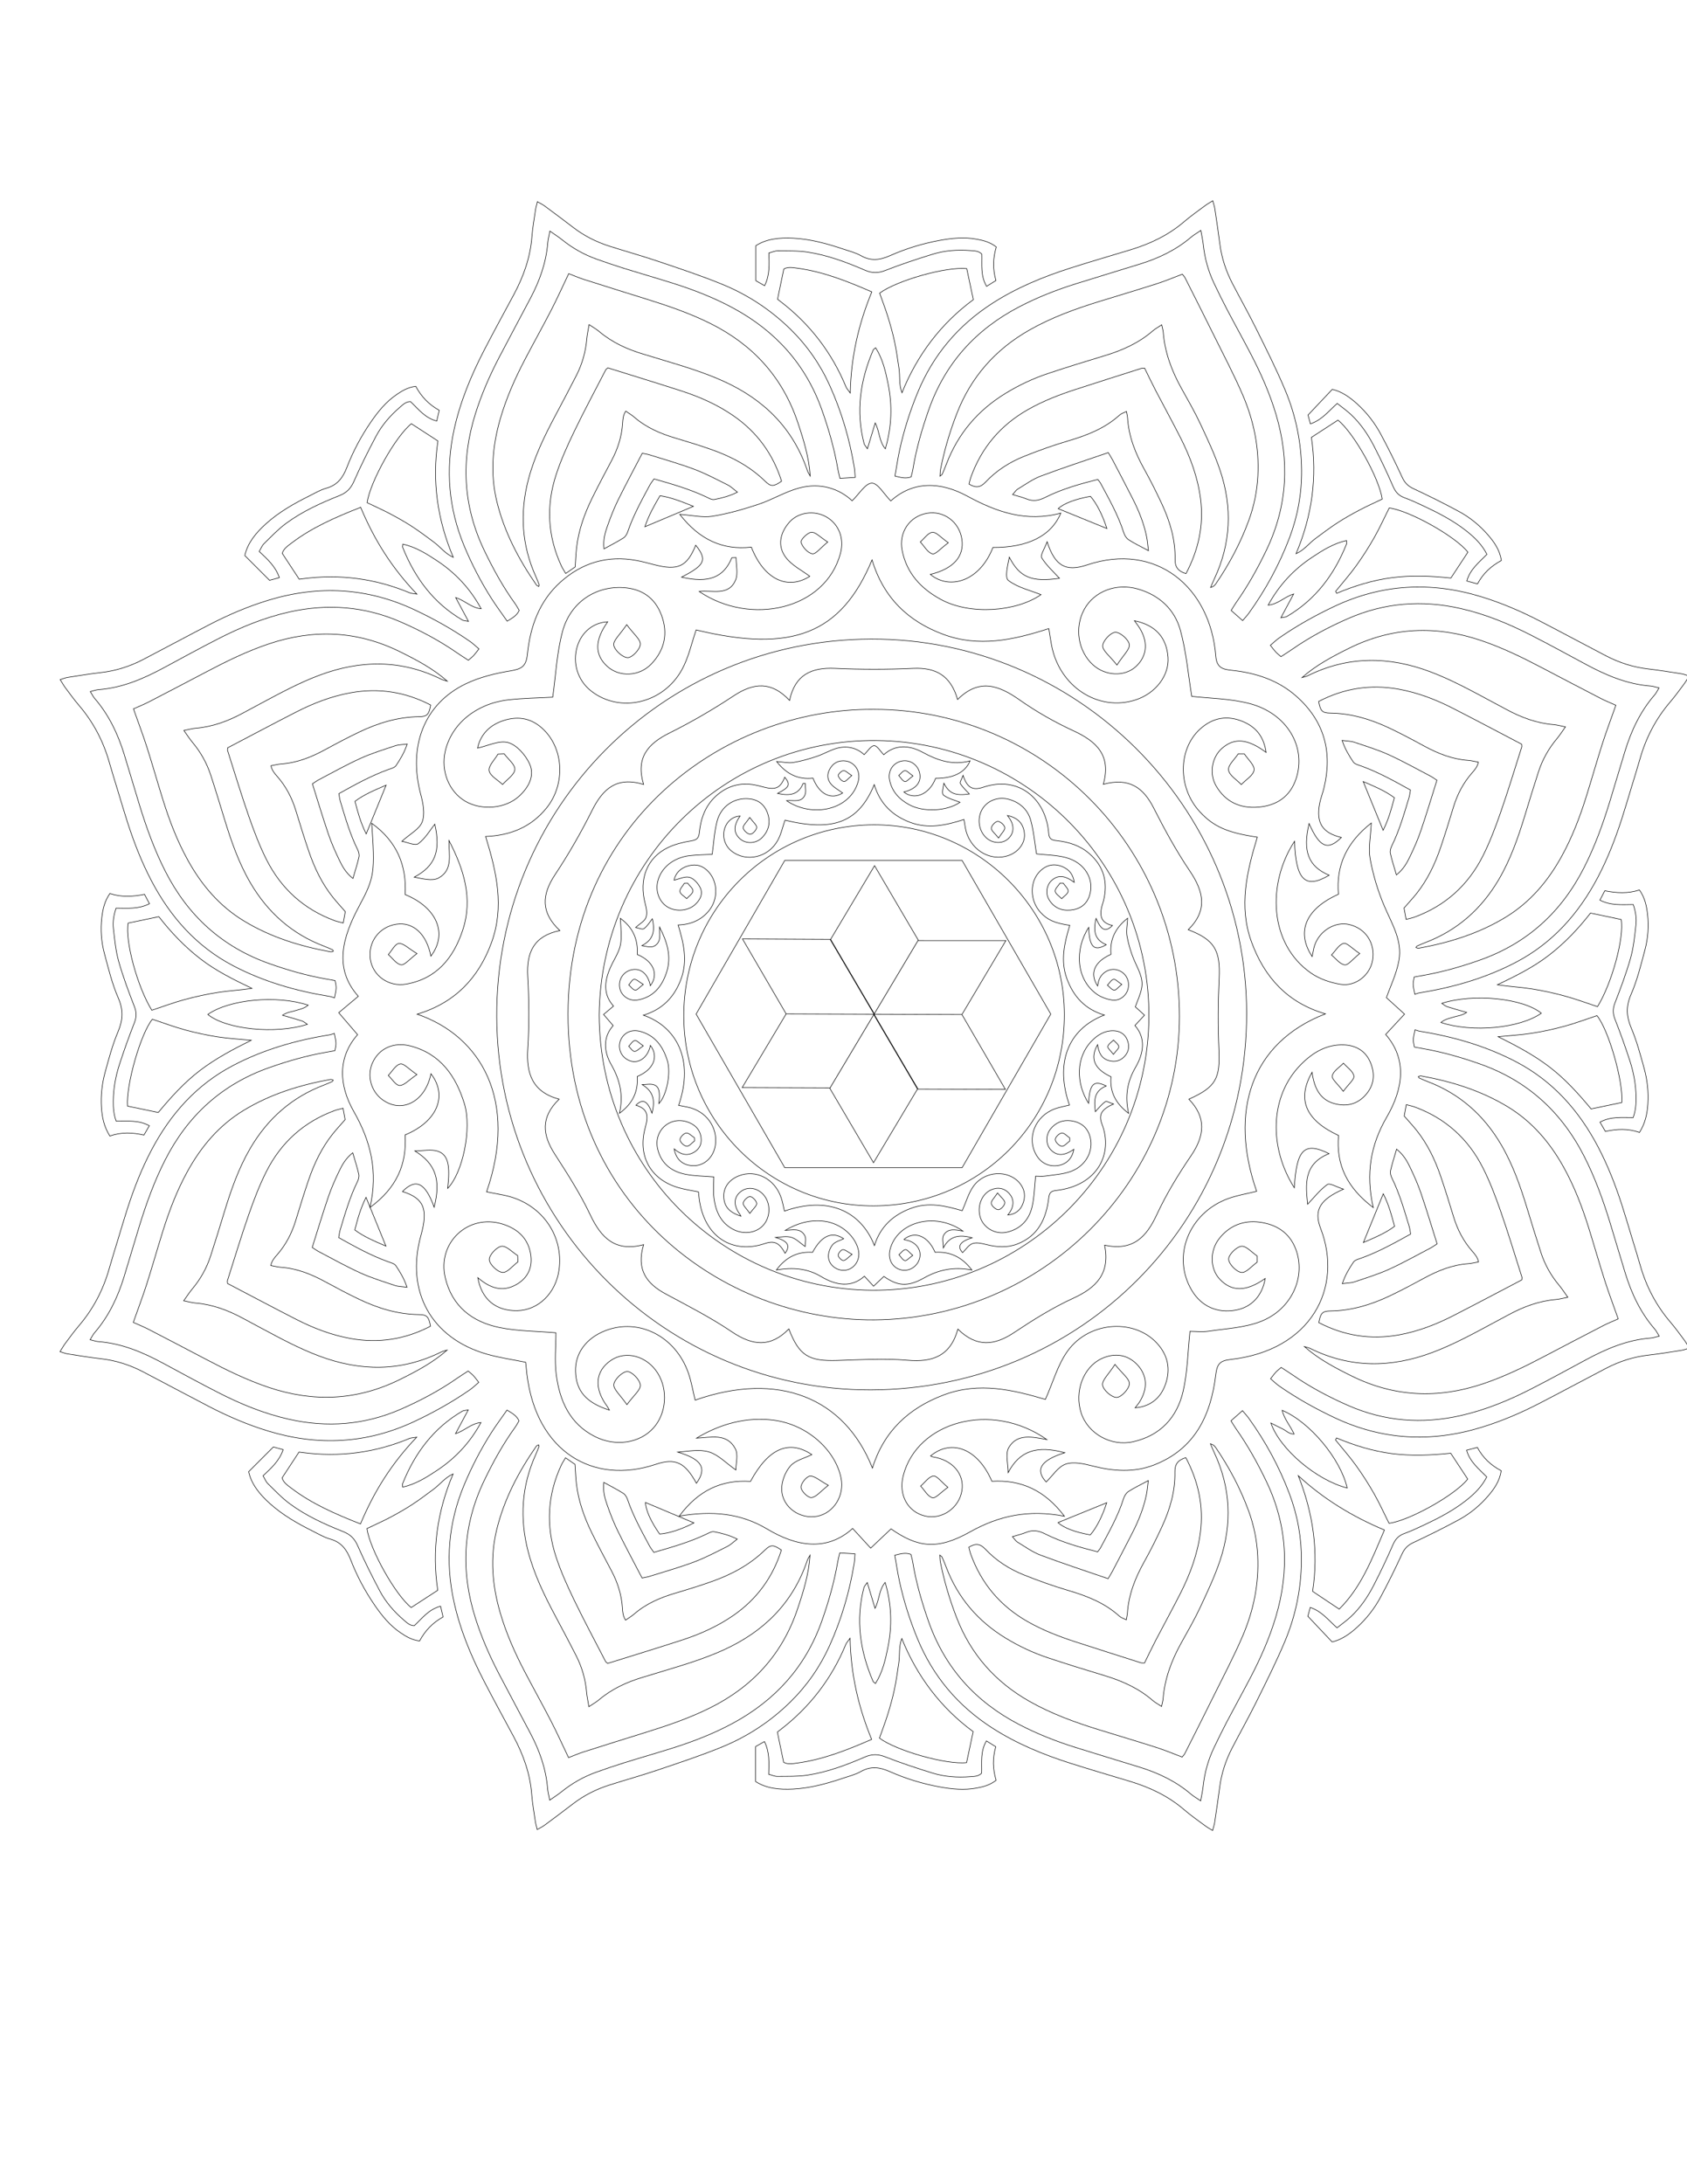 <?xml version="1.0" encoding="utf-8"?>
<!-- Generator: Adobe Illustrator 16.0.0, SVG Export Plug-In . SVG Version: 6.00 Build 0)  -->
<!DOCTYPE svg PUBLIC "-//W3C//DTD SVG 1.1//EN" "http://www.w3.org/Graphics/SVG/1.1/DTD/svg11.dtd">
<svg version="1.1" id="Layer_1" xmlns="http://www.w3.org/2000/svg" xmlns:xlink="http://www.w3.org/1999/xlink" x="0px" y="0px"
	 width="612px" height="792px" viewBox="0 0 612 792" enable-background="new 0 0 612 792" xml:space="preserve">
<g>
	<path fill-rule="evenodd" clip-rule="evenodd" fill="none" stroke="#000000" stroke-width="0.2" stroke-miterlimit="10" d="
		M377.654,215.624c-9.062,6.25-25.787,7.45-36.32,1.74c-7.192-3.899-12.434-9.49-14.064-17.802
		c-1.285-6.539,2.723-12.389,9.061-13.457c6.092-1.031,11.686,3.155,12.619,9.437c0.92,6.246-3.119,10.74-11.455,12.738
		c6.999,5.769,17.93,2.553,22.713-9.764c12.596,0.045,21.127-4.111,24.632-12.462c-12.488,3.391-23.277-0.365-33.923-6.153
		c-9.831-5.343-19.759-5.512-27.771,1.745c-2.44-2.464-4.7-6.515-6.867-6.461c-2.337,0.053-4.585,3.938-7.139,6.409
		c-4.719-4.473-11.607-6.646-19.13-4.669c-5.086,1.34-9.739,4.242-14.763,5.908c-5.498,1.828-11.134,3.451-16.837,4.368
		c-3.494,0.56-7.229-0.367-11.816-0.689c7.117,9.113,15.458,13.055,25.968,11.884c4.631,11.833,13.25,15.646,21.207,10.583
		c-2.783-2.123-6.532-3.947-8.744-6.918c-3.091-4.144-2.035-8.884,1.361-12.731c3.194-3.617,8.947-4.339,13.229-1.988
		c4.607,2.533,6.752,7.777,5.29,13.279c-5.453,20.531-32.7,26.452-51.264,13.845c4.87-0.569,10.759,1.795,13.227-4.192
		c0.958-2.323,0.156-5.371,0.156-8.093c-0.514,0.019-1.026,0.033-1.537,0.055c-2.94,7.2-8.4,9.311-18.235,7.04
		c8.565-4.402,9.379-6.232,5.145-11.591c-3.182,7.834-6.449,9.339-15.239,7.035c-2.062-0.539-4.124-1.098-6.217-1.485
		c-10.507-1.94-19.761,0.755-27.658,7.871c-7.708,6.949-10.946,16.191-11.95,26.104c-0.451,4.413-2.092,5.376-6.071,6.036
		c-5.541,0.911-11.227,2.281-16.258,4.691c-15.148,7.263-21.043,22.658-16.346,40.217c0.85,3.164,1.572,7,0.518,9.848
		c-0.981,2.635-4.415,4.367-7.382,7.051c1.976,0.342,4.804,1.721,5.968,0.855c2.551-1.893,4.261-4.922,5.973-7.062
		c2.204,9.73,0.192,15.164-7.452,19.215c2.959,0.525,6.508,1.564,8.806,0.312c5.382-2.928,3.693-8.646,3.772-13.633
		c5.342,10.365,8.848,21.008,4.97,32.619c-3.345,10.033-9.44,17.555-20.528,19.49c-6.313,1.105-12.091-3.072-12.953-9.023
		c-0.901-6.223,3.212-11.762,9.438-12.691c6.131-0.916,10.962,3.541,12.523,11.57c6.164-8.09,2.296-17.564-9.334-22.338
		c0.605-10.488-2.92-19.197-12.126-25.844c1.215,17.66,1.064,19.596-4.505,29.941c-6.166,11.451-9.333,22.746-0.365,32.797
		c-2.602,2.178-4.852,4.062-7.101,5.951c2.217,2.58,4.433,5.16,6.84,7.963c-7.243,8.207-6.854,18.248-1.356,27.896
		c6.081,10.67,8.881,21.576,5.857,34.773c9.699-7.098,13.417-15.707,12.747-26.322c11.633-4.795,15.55-14.168,9.377-22.175
		c-2.048,10.093-10.529,14.595-17.647,9.376c-4.149-3.042-5.662-8.738-3.554-13.365c2.385-5.246,7.733-7.678,13.871-6.055
		c10.809,2.863,16.349,10.877,19.439,20.853c2.811,9.074-0.588,25.16-6.047,30.756c0.928-8.031,0.278-12.029-3.368-13.396
		c-2.512-0.941-5.659-0.178-8.523-0.178c7.471,4.654,9.531,10.365,6.985,20.4c-3.232-8.941-6.627-10.617-11.491-5.68
		c7.775,2.451,9.387,6.295,6.687,15.949c-5.653,20.229,3.759,37.275,23.939,43.02c4.553,1.297,9.288,1.959,14.061,2.938
		c0.161,1.549,0.286,2.955,0.456,4.354c3.43,28.227,24.172,40.236,46.734,32.656c7.342-2.469,10.676-0.496,14.762,6.863
		c3.954-5.48,1.969-8.715-6.75-11.285c3.807-0.297,7.877-1.131,11.361-0.059c3.371,1.033,6.137,4.029,9.682,6.52
		c0-2.225,0.965-5.52-0.187-7.697c-3.063-5.789-8.878-4.062-14.09-3.834c8.683-5.195,18.085-7.783,27.998-6.518
		c12.197,1.564,22.359,10.785,24.449,20.971c1.306,6.363-2.65,12.711-8.646,13.869c-6.199,1.191-12.653-3.215-12.887-9.605
		c-0.105-2.885,1.238-6.416,3.132-8.6c1.826-2.104,5.212-2.855,7.815-4.146c-8.251-5.52-15.743-2.354-22.264,9.715
		c-10.547-0.678-18.915,3.26-25.833,12.572c11.944-1.988,22.167-1.113,31.965,4.738c10.599,6.332,21.614,8.176,30.927-0.25
		c2.351,2.561,4.448,4.846,6.546,7.133c2.382-2.254,4.764-4.506,7.379-6.977c9.672,6.742,16.75,7.775,28.639,1.105
		c10.59-5.945,21.349-8.197,34.264-5.701c-7.167-9.469-15.754-13.291-26.312-12.662c-4.994-11.707-14.535-15.576-22.241-9.195
		c0.31,0.125,0.613,0.32,0.938,0.371c7.017,1.078,11.409,6.211,10.435,12.203c-1.03,6.328-7.25,10.631-13.326,9.225
		c-6.295-1.455-9.742-7.643-7.987-14.57c4.979-19.668,31.948-27.311,52.12-13.166c-5.271-0.969-10.771-2.281-13.805,2.887
		c-1.34,2.281-0.227,6.006-0.227,9.074c4.083-7.734,10.183-9.996,20.534-7.197c-8.929,2.785-10.789,6.262-6.743,10.617
		c2.346-2.271,4.334-5.562,7.111-6.494c2.893-0.977,6.654-0.096,9.846,0.719c7.439,1.885,14.814,2.424,22.048-0.354
		c14.979-5.752,20.766-18.098,22.53-32.867c0.447-3.732,1.468-4.994,5.316-5.422c29.385-3.271,40.967-26.125,32.717-47.5
		c-2.653-6.865-0.007-10.615,8.285-14.26c-2.51-0.783-4.984-2.326-5.865-1.684c-2.768,2.01-4.936,4.846-7.141,7.148
		c-0.707-6.959-1.647-14.59,7.768-18.346c-9.002-4.455-11.779-1.592-12.606,12.373c-9.163-14.439-9.091-33.102,2.437-44.728
		c4.27-4.309,9.277-7.328,15.562-7.082c4.373,0.168,7.895,2.182,9.643,6.428c1.674,4.076,1.398,7.977-1.564,11.484
		c-3.137,3.703-7.191,4.585-11.609,3.365c-5.291-1.461-7.259-5.83-8.027-11.335c-5.645,9.873-2.281,17.394,9.605,22.904
		c-0.924,10.602,3.043,18.906,12.594,26.145c-2.811-12.424-0.889-22.84,4.898-32.803c6.068-10.437,7.395-21.083-0.4-29.964
		c2.492-2.678,4.676-5.027,6.857-7.379c-2.33-2.117-4.658-4.229-6.578-5.969c1.381-3.963,3.656-8.588,4.541-13.469
		c1.316-7.205-2.57-13.334-5.299-19.732c-2.338-5.463-4.08-11.297-5.146-17.141c-0.717-3.928,0.205-8.162,0.424-12.979
		c-8.893,6.977-12.85,15.334-11.926,25.828c-11.886,5.307-15.452,13.609-9.525,22.6c0.324-1.51,0.476-2.846,0.896-4.088
		c1.84-5.379,7.502-8.729,12.588-7.518c5.969,1.422,9.457,6.779,8.426,12.938c-0.898,5.314-6.051,9.617-11.613,8.723
		c-3.734-0.6-7.698-1.961-10.769-4.107c-15.166-10.584-15.966-32.35-5.931-47.766c0.472,14.113,3.866,17.441,12.561,12.322
		c-7.543-3.16-9.697-8.713-7.274-18.74c3.791,8.664,6.774,9.947,11.706,5.043c-6.854-1.623-9.225-5.252-7.888-12.27
		c0.361-1.91,1.103-3.742,1.564-5.643c3.188-13.073,0.127-24.345-10.049-33.327c-6.641-5.862-14.725-8.451-23.395-9.375
		c-3.202-0.337-5.455-0.849-5.79-5.131c-1.953-25.07-21.664-41.475-46.699-33.075c-7.84,2.629-11.662,0.284-14.494-8.398
		c-0.944,2.602-2.547,4.895-1.968,5.815c1.799,2.858,4.425,5.198,6.44,7.424c-10.086,1.47-14.414-0.301-18.182-7.657
		c-0.564,2.91-1.736,7.392-0.33,8.453C369.277,213.097,373.926,214.13,377.654,215.624z M487.312,395.721
		c1.938-2.66,4.08-4.346,3.846-5.576c-0.33-1.725-2.436-3.104-3.787-4.625c-1.443,1.5-3.645,2.812-4.08,4.564
		C483.012,391.239,485.277,393.014,487.312,395.721z M300.492,538.588c-3.146-1.699-4.986-3.494-6.652-3.344
		c-1.289,0.111-3.371,2.744-3.253,4.102c0.121,1.416,2.538,3.795,3.777,3.684C296.071,542.889,297.618,540.812,300.492,538.588z
		 M300.28,196.543c-2.769-1.761-4.459-3.682-5.95-3.537c-1.444,0.138-3.997,2.792-3.744,3.643c0.526,1.731,2.457,3.876,4.101,4.152
		C295.954,201.015,297.663,198.651,300.28,196.543z M151.249,389.649c-2.966-2-4.797-4.156-6.049-3.859
		c-1.683,0.398-2.916,2.689-4.344,4.166c1.371,1.303,2.734,3.631,4.121,3.648C146.617,393.622,148.28,391.645,151.249,389.649z
		 M344.028,196.807c-2.739-1.916-4.349-3.921-5.769-3.789c-1.559,0.136-2.937,2.245-4.395,3.496c1.434,1.532,2.65,3.839,4.377,4.314
		C339.383,201.146,341.25,198.84,344.028,196.807z M493.277,345.754c-2.836-1.875-4.693-4.008-5.871-3.678
		c-1.717,0.479-2.939,2.723-4.379,4.213c1.58,1.279,3.059,3.326,4.793,3.576C489.07,350.045,490.666,347.831,493.277,345.754z
		 M343.877,539.318c-2.443-2.014-4.025-4.281-5.273-4.107c-1.671,0.227-3.084,2.346-4.607,3.648
		c1.396,1.492,2.578,3.779,4.256,4.225C339.418,543.393,341.25,541.176,343.877,539.318z M151.267,345.768
		c-3.125-1.871-4.917-3.799-6.55-3.672c-1.378,0.111-2.569,2.6-3.844,4.033c1.526,1.324,2.926,3.441,4.621,3.711
		C146.771,350.045,148.428,347.885,151.267,345.768z"/>
	<path fill-rule="evenodd" clip-rule="evenodd" fill="none" stroke="#000000" stroke-width="0.2" stroke-miterlimit="10" d="
		M200.512,252.807c1.118-7.912,1.473-16.143,3.573-23.896c2.84-10.486,11.954-16.451,22.011-15.843
		c6.672,0.401,11.466,3.625,13.847,9.945c2.501,6.634,1.18,12.692-3.667,17.756c-4.371,4.566-11.604,4.809-15.938,0.899
		c-4.684-4.222-4.644-9.547,0.124-16.2c-5.17,0.258-9.402,3.651-11.016,8.832c-1.88,6.032,0.105,12.445,5.043,16.296
		c10.382,8.09,26.11,4.571,32.914-7.817c2.417-4.39,3.465-9.537,5.139-14.356c34.762,8.386,52.667,1.478,63.812-25.401
		c4.157,13.798,13.175,22.31,25.888,27.015c12.736,4.719,25.207,2.111,38.24-2.104c0.337,2.08,0.613,3.904,0.934,5.719
		c2.681,15.212,16.975,24.591,30.624,20.106c7.269-2.392,12.171-8.877,11.683-15.443c-0.538-7.157-4.49-11.637-12.182-13.24
		c0.6,0.815,0.943,1.275,1.268,1.737c3.842,5.417,3.561,10.958-0.754,14.897c-4.111,3.756-11.059,3.462-15.584-0.662
		c-5.41-4.928-6.743-13.496-3.135-20.095c3.556-6.498,11.547-9.637,19.428-7.386c7.768,2.21,13.357,7.381,15.441,14.95
		c2.172,7.881,2.847,16.172,4.129,23.986c6.265,0.726,13.783,0.767,20.852,2.581c13.681,3.51,20.894,15.777,16.965,27.398
		c-2.191,6.473-7.078,9.635-13.649,10.186c-6.562,0.547-11.917-1.852-15.314-7.654c-2.622-4.48-1.562-10.456,2.13-13.677
		c4.432-3.873,9.238-3.548,15.982,1.481c-0.807-5.647-3.584-9.09-8.188-11.087c-5.803-2.51-11.18-1.578-15.824,2.689
		c-8.02,7.368-7.988,21.323-0.031,29.927c4.963,5.371,9.973,7.613,20.858,9.207c-3.797,12.488-6.795,25.098-2.119,37.965
		c4.697,12.896,13.116,22.129,26.827,26.107c-27.258,10.533-34.932,35.798-24.945,64.349c-3.436,0.852-6.957,1.428-10.259,2.611
		c-14.359,5.166-20.621,21.062-13.264,33.33c3.467,5.785,9.222,8.359,15.941,7.143c5.762-1.047,9.614-5.184,10.696-11.475
		c-6.889,4.826-12.116,4.908-16.506,0.252c-3.525-3.734-3.719-10.275-0.162-14.758c3.715-4.684,8.814-6.688,14.662-5.906
		c5.976,0.801,10.734,3.705,13.036,9.66c3.901,10.102-1.413,22.051-12.791,26.398c-5.827,2.225-12.413,2.518-18.691,3.457
		c-2.401,0.354-4.903,0.055-6.851,0.055c-0.799,7.502-0.875,14.818-2.492,21.777c-2.201,9.48-8.249,16.047-18.136,18.266
		c-8.005,1.797-16.376-2.904-18.836-10.41c-2.546-7.777,0.769-16.641,7.382-19.727c4.906-2.291,9.707-1.414,13.143,2.391
		c3.418,3.801,3.67,8.451,0.68,13.271c-0.463,0.75-1.068,1.416-1.648,2.17c4.997-0.359,8.805-3.039,10.687-7.662
		c2.185-5.377,1.634-10.465-2.103-15.016c-8.018-9.77-25.018-9.057-33.061,2.084c-3.594,4.967-5.283,11.318-8.061,17.547
		c-11.44-3.359-24.001-6.498-36.92-1.607c-12.609,4.773-21.662,13.049-25.836,26.504c-10.133-25.68-34.263-35.178-64.312-24.633
		c-0.795-3.254-1.336-6.578-2.415-9.717c-4.596-13.367-17.922-20.17-30.084-15.504c-7.035,2.703-11.105,8.252-10.889,14.852
		c0.233,7.057,3.81,11.273,12.266,13.988c-0.382-0.678-0.532-1.023-0.75-1.32c-4.899-6.539-4.416-12.793,1.299-16.703
		c5.431-3.715,13.107-1.621,17.009,4.639c3.807,6.104,3.128,14.633-1.582,19.877c-4.946,5.502-13.725,6.855-21.152,3.123
		c-9.229-4.631-12.856-13.008-14.09-22.52c-0.652-5.025-0.113-10.201-0.113-15.135c-7.158-0.617-13.969-0.572-20.494-1.916
		c-9.873-2.031-17.184-7.648-19.652-18.037c-3.013-12.693,8.287-23.293,20.693-19.502c5.794,1.777,9.644,5.469,10.367,11.59
		c0.517,4.361-1.172,8-5.177,10.32c-5.305,3.066-9.796,1.195-14.086-2.441c1.39,7.869,6.573,12.127,14.36,11.957
		c7.591-0.16,13.902-6.293,15.095-14.67c1.84-12.914-6.732-24.564-20.016-27.201c-2.074-0.406-4.148-0.807-6.246-1.215
		c11.375-32.768-1.716-56.382-25.169-64.41c13.668-4.104,22.229-13.074,26.937-25.926c4.743-12.939,1.892-25.547-2.119-38.506
		c8.992-0.357,16.487-3.396,22.097-10.332c6.465-7.992,6.427-20.156-0.211-27.536c-3.901-4.328-8.655-6.006-14.427-4.464
		c-5.878,1.569-9.301,5.316-10.387,10.276c3.673-0.782,7.79-2.905,11.083-2.006c3.106,0.85,6.271,4.44,7.744,7.608
		c2.056,4.416-0.291,8.666-3.784,11.869c-4.926,4.518-13.594,5.248-19.48,1.803c-5.908-3.455-8.915-10.885-7.303-18.051
		c2.225-9.889,11.124-17.339,22.849-18.708C189.789,253.143,195.296,253.101,200.512,252.807z M315.961,231.731
		c-75.534,0.25-136.105,61.359-135.764,136.98c0.339,74.865,61.116,135.445,135.703,135.267
		c76.168-0.178,136.553-60.773,136.35-136.822C452.05,292.407,390.742,231.488,315.961,231.731z M451.447,273.4
		c-0.759-0.003-1.517-0.013-2.278-0.017c-1.265,1.957-3.722,4.065-3.491,5.824c0.256,1.929,2.981,3.533,4.632,5.277
		c1.65-1.74,4.387-3.335,4.635-5.258C455.172,277.464,452.719,275.356,451.447,273.4z M405.205,241.149
		c2.277-3.565,4.775-5.765,4.482-7.478c-0.32-1.83-3.328-4.466-5.078-4.394c-1.699,0.065-4.463,3.021-4.588,4.85
		C399.904,235.881,402.59,237.818,405.205,241.149z M404.484,494.746c-2.254,3.531-4.783,5.748-4.5,7.521
		c0.289,1.832,3.363,4.512,5.131,4.443c1.706-0.062,4.514-3.102,4.594-4.93C409.791,499.963,407.072,498.025,404.484,494.746z
		 M227.431,509.338c2.446-3.373,5.074-5.42,4.879-7.152c-0.211-1.889-2.999-4.812-4.723-4.854c-1.71-0.035-4.662,2.793-4.903,4.65
		C222.456,503.734,225.041,505.857,227.431,509.338z M182.917,273.358c-0.754,0.037-1.51,0.062-2.267,0.096
		c-1.171,2.018-3.506,4.238-3.202,6.001c0.329,1.892,3.14,3.349,4.868,4.999c1.593-1.801,4.306-3.518,4.455-5.43
		C186.909,277.249,184.311,275.257,182.917,273.358z M227.354,226.508c-2.409,3.587-4.984,5.757-4.7,7.437
		c0.316,1.863,3.239,4.497,5.054,4.52c1.621,0.024,4.425-2.95,4.596-4.793C232.464,231.927,229.87,229.934,227.354,226.508z
		 M187.889,457.561c-0.032-0.764-0.062-1.525-0.093-2.285c-1.973-1.232-4.13-3.639-5.87-3.369c-1.801,0.275-4.53,3.24-4.419,4.869
		c0.118,1.744,2.957,4.447,4.799,4.617C184.035,461.551,186.017,458.947,187.889,457.561z M456.058,457.684
		c0-0.756,0.003-1.508,0.003-2.266c-1.923-1.277-4.004-3.744-5.724-3.516c-1.833,0.24-4.676,3.084-4.62,4.695
		c0.064,1.764,2.812,4.574,4.648,4.801C452.084,461.605,454.145,459.031,456.058,457.684z"/>
	<path fill-rule="evenodd" clip-rule="evenodd" fill="none" stroke="#000000" stroke-width="0.2" stroke-miterlimit="10" d="
		M211.785,635.225c7.584-2.418,15.178-4.801,22.778-7.158c7.869-2.451,15.641-5.113,23.045-8.795
		c15.362-7.643,26.115-19.316,31.66-35.68c2.162-6.377,4.144-12.783,4.593-19.65c-0.341,0.641-0.786,1.236-1.011,1.91
		c-5.2,15.418-15.764,25.795-30.361,32.432c-7.029,3.189-14.396,5.398-21.756,7.625c-2.455,0.744-4.905,1.488-7.364,2.223
		c-5.883,1.744-11.374,4.236-16.105,8.246c-0.994,0.838-2.162,1.48-3.627,2.467c-0.332-2.049-0.693-3.615-0.831-5.203
		c-0.402-4.639-1.641-9.035-3.739-13.172c-2.502-4.932-5.113-9.816-7.712-14.703c-3.939-7.408-7.594-14.924-9.73-23.092
		c-3.151-12.051-2.444-23.801,2.72-35.213c0.443-0.986,0.819-1.99,1.206-2.996c0.04-0.094-0.064-0.242-0.159-0.551
		c-0.305,0.176-0.678,0.262-0.837,0.49c-6.43,9.283-11.645,19.15-14.348,30.191c-2.475,10.104-1.655,20.107,1.201,30.008
		c2.178,7.561,5.363,14.711,8.999,21.656c3.13,5.98,6.433,11.877,9.524,17.885c2.156,4.188,4.086,8.488,6.323,13.172
		C208.287,636.539,210.007,635.789,211.785,635.225z"/>
	<path fill-rule="evenodd" clip-rule="evenodd" fill="none" stroke="#000000" stroke-width="0.2" stroke-miterlimit="10" d="
		M418.155,616.582c-5.11-4.43-11.106-7.088-17.509-9.021c-6.848-2.059-13.688-4.17-20.473-6.434
		c-5.391-1.791-10.525-4.201-15.391-7.17c-10.035-6.123-17.274-14.574-21.479-25.584c-0.479-1.264-1-2.512-1.537-3.746
		c-0.094-0.209-0.376-0.34-0.813-0.727c0.072,0.99,0.042,1.754,0.187,2.496c1.364,6.902,3.359,13.613,5.906,20.182
		c5.141,13.268,13.977,23.262,26.3,30.273c8.032,4.574,16.651,7.689,25.438,10.396c6.965,2.146,13.949,4.223,20.893,6.443
		c3.067,0.982,6.049,2.242,9.178,3.424c0.371-0.482,0.765-0.855,0.995-1.316c3.522-6.988,7.058-13.977,10.524-20.994
		c3.528-7.139,7.268-14.199,10.399-21.51c3.984-9.275,6.003-19.029,5.49-29.225c-0.283-5.586-1.386-10.977-3.298-16.211
		c-2.984-8.162-7.037-15.781-11.924-22.957c-0.413-0.605-0.961-1.119-1.933-1.396c0.458,1.068,0.886,2.154,1.382,3.197
		c5.988,12.736,6.547,25.844,2.14,39.064c-1.957,5.863-4.628,11.518-7.257,17.137c-2.061,4.396-4.504,8.621-6.868,12.871
		c-3.519,6.324-5.999,12.975-6.571,20.258c-0.062,0.762-0.301,1.502-0.552,2.73C420.067,617.887,419.023,617.332,418.155,616.582z"
		/>
	<path fill-rule="evenodd" clip-rule="evenodd" fill="none" stroke="#000000" stroke-width="0.2" stroke-miterlimit="10" d="
		M440.646,660.85c0.639-4.27,1.271-8.545,1.83-12.826c0.651-5.02,2.205-9.744,4.521-14.213c2.854-5.514,5.913-10.932,8.667-16.494
		c3.649-7.379,7.367-14.742,10.537-22.33c3.825-9.166,5.807-18.822,5.917-28.805c0.097-8.457-1.371-16.67-4.369-24.582
		c-3.697-9.787-8.656-18.898-14.763-27.381c-0.62-0.861-1.361-1.635-2.257-2.697c-1.434,1.264-2.713,2.396-4.163,3.672
		c0.686,1.09,1.206,1.994,1.802,2.844c4.294,6.086,7.896,12.553,11.104,19.285c7.57,15.889,8.35,32.195,3.373,48.928
		c-2.281,7.672-5.51,14.943-9.197,22.025c-2.809,5.385-5.765,10.695-8.59,16.08c-1.631,3.109-3.168,6.268-4.68,9.428
		c-2.105,4.43-3.395,9.096-3.919,13.977c-0.172,1.592-0.526,3.162-0.886,5.23c-1.426-0.973-2.58-1.621-3.573-2.467
		c-5.444-4.633-11.747-7.623-18.519-9.723c-7.732-2.391-15.49-4.715-23.213-7.139c-7.102-2.223-14.004-4.934-20.606-8.377
		c-15.786-8.225-26.91-20.516-32.837-37.422c-2.465-7.025-4.521-14.141-5.717-21.496c-0.145-0.922-0.432-1.812-0.658-2.75
		c-1.992-0.734-3.729-0.201-5.848,0.318c0.613,3.451,1.074,6.633,1.768,9.766c1.543,6.998,3.711,13.818,6.44,20.445
		c5.627,13.672,14.711,24.424,27.127,32.418c8.818,5.672,18.408,9.629,28.343,12.789c7.199,2.291,14.453,4.412,21.693,6.59
		c7.185,2.168,13.836,5.314,19.583,10.252c2.457,2.113,5.135,3.967,7.733,5.906c0.727,0.541,1.54,0.971,2.602,1.633
		C440.195,662.59,440.516,661.734,440.646,660.85z"/>
	<path fill-rule="evenodd" clip-rule="evenodd" fill="none" stroke="#000000" stroke-width="0.2" stroke-miterlimit="10" d="
		M426.226,533.74c0.151,7.014-1.812,13.621-4.731,19.926c-1.981,4.287-4.094,8.523-6.396,12.645
		c-3.274,5.848-5.679,11.926-6.11,18.684c-0.045,0.66-0.217,1.314-0.393,2.348c-0.955-0.482-1.857-0.721-2.475-1.279
		c-5.348-4.863-11.812-7.367-18.625-9.369c-5.424-1.596-10.77-3.516-16.023-5.607c-5.311-2.113-10.115-5.207-14.043-9.387
		c-1.837-1.965-3.535-2.158-5.969-0.67c0.207,0.754,0.379,1.625,0.676,2.457c3.85,10.74,10.779,18.891,20.686,24.531
		c5.542,3.15,11.459,5.422,17.5,7.381c7.822,2.537,15.662,5.021,23.501,7.52c0.362,0.109,0.778,0.061,1.368,0.094
		c1.354-2.746,2.674-5.529,4.098-8.271c2.99-5.746,6.123-11.418,9.042-17.201c3.48-6.908,6.134-14.121,7.13-21.844
		c1.227-9.539-0.693-18.471-5.283-27.154C427.26,529.455,426.167,530.963,426.226,533.74z"/>
	<path fill-rule="evenodd" clip-rule="evenodd" fill="none" stroke="#000000" stroke-width="0.2" stroke-miterlimit="10" d="
		M247.19,594.766c6.7-2.164,13.103-5.008,18.92-9.047c8.505-5.906,14.25-13.822,17.359-23.656c-2.883-2.004-3.858-2.061-5.959-0.018
		c-5.532,5.389-12.17,8.906-19.36,11.447c-4.319,1.527-8.709,2.877-13.102,4.174c-5.494,1.619-10.657,3.818-15.037,7.633
		c-0.888,0.773-1.938,1.373-3.073,2.164c-0.975-1.494-1.047-2.973-1.138-4.396c-0.312-4.795-1.729-9.252-3.975-13.482
		c-2.403-4.525-4.814-9.062-7.077-13.658c-2.811-5.725-4.937-11.691-5.657-18.072c-0.238-2.139-0.311-4.295-0.493-6.869
		c-0.945-0.654-2.109-1.457-3.444-2.381c-0.656,1.139-1.185,1.906-1.569,2.74c-5.009,10.793-5.57,21.922-1.887,33.135
		c1.759,5.359,4.106,10.555,6.56,15.646c3.634,7.533,7.595,14.9,11.431,22.336c0.115,0.221,0.386,0.359,0.762,0.697
		C229.446,600.344,238.34,597.629,247.19,594.766z"/>
	<path fill-rule="evenodd" clip-rule="evenodd" fill="none" stroke="#000000" stroke-width="0.2" stroke-miterlimit="10" d="
		M327.143,594.137c-1.145,2.951-0.648,5.977-1.089,8.889c-0.479,3.193-0.909,6.408-1.581,9.564
		c-0.645,3.023-1.482,6.016-2.393,8.967c-0.916,2.941-2.025,5.826-3.035,8.695c6.247,4.621,24.26,9.699,31.604,8.887
		c0.761-3.576,1.533-7.213,2.388-11.244C341.306,619.244,332.705,607.912,327.143,594.137z"/>
	<path fill-rule="evenodd" clip-rule="evenodd" fill="none" stroke="#000000" stroke-width="0.2" stroke-miterlimit="10" d="
		M526.277,526.945c-7.119,0.75-14.252,1.057-21.361,0.139c-6.924-0.902-13.578-2.953-20.049-5.668
		c-0.129,0.242-0.26,0.475-0.383,0.713c2.494,3.084,5.131,6.064,7.447,9.275c2.355,3.275,4.541,6.693,6.537,10.201
		c1.988,3.496,3.648,7.182,5.434,10.75c7.377-0.945,24.119-10.322,28.547-16.037C530.316,533.078,528.33,530.059,526.277,526.945z"
		/>
	<path fill-rule="evenodd" clip-rule="evenodd" fill="none" stroke="#000000" stroke-width="0.2" stroke-miterlimit="10" d="
		M308.383,594.035c-0.842,1.195-1.297,1.633-1.516,2.168c-5.16,12.523-13.138,22.879-23.893,31.102
		c-0.322,0.248-0.641,0.494-0.964,0.744c0.766,3.703,1.498,7.242,2.271,10.969c1.493,0.844,3.285,0.502,4.965,0.27
		c9.306-1.264,17.935-4.648,26.96-8.58C311.366,618.914,308.67,607.166,308.383,594.035z"/>
	<path fill-rule="evenodd" clip-rule="evenodd" fill="none" stroke="#000000" stroke-width="0.2" stroke-miterlimit="10" d="
		M502.234,554.793c-11.727-4.914-22.062-11.242-31.238-19.672c5.355,13.594,7.423,27.408,5.187,41.914
		c3.139,2.098,6.229,4.156,9.646,6.432C493.877,575.498,497.754,565.203,502.234,554.793z"/>
	<path fill-rule="evenodd" clip-rule="evenodd" fill="none" stroke="#000000" stroke-width="0.2" stroke-miterlimit="10" d="
		M361.234,633.369c-1.072-0.662-2.141-1.332-3.388-2.107c-2.271,3.871-1.62,7.836-1.751,11.723
		c-1.206,1.189-2.723,1.145-4.166,1.256c-4.617,0.352-9.218,0.039-13.636-1.322c-5.793-1.785-11.565-3.695-17.213-5.902
		c-2.604-1.018-4.78-1.01-7.316,0.082c-6.698,2.895-13.553,5.463-20.795,6.57c-3.57,0.543-7.252,0.42-10.887,0.465
		c-1.009,0.016-2.024-0.469-3.215-0.77c0.118-4.08,0.371-7.998-1.545-11.875c-1.22,0.701-2.232,1.281-3.204,1.83
		c0,4.234,0,8.232,0,12.674c3.904,2.529,8.676,2.986,13.56,2.734c6.25-0.324,12.244-1.959,18.143-3.941
		c2.177-0.73,4.47-1.289,6.437-2.404c3.669-2.082,6.952-1.594,10.674,0.055c5.668,2.512,11.631,4.332,17.761,5.467
		c4.535,0.838,9.091,1.316,13.685,0.432c2.381-0.459,4.725-1.023,6.984-2.799C360.135,641.432,360.049,637.57,361.234,633.369z"/>
	<path fill-rule="evenodd" clip-rule="evenodd" fill="none" stroke="#000000" stroke-width="0.2" stroke-miterlimit="10" d="
		M409.385,540.818c-0.803,0.525-1.471,1.578-1.768,2.521c-1.992,6.355-5.266,12.092-8.381,17.912
		c-0.244,0.457-0.613,0.852-1.047,1.445c-6.551-1.656-13.023-3.463-19.036-6.494c-2.374-1.203-4.463-1.549-6.896-0.543
		c-1.451,0.604-3.012,0.943-4.966,1.537c0.81,0.906,1.206,1.611,1.81,1.975c2.767,1.658,5.441,3.627,8.422,4.744
		c8.035,3.023,16.217,5.672,24.463,8.516c0.658-1.117,1.165-1.885,1.589-2.695c2.433-4.658,4.876-9.307,7.261-13.992
		c2.268-4.455,4.128-9.08,5.1-14.01c0.259-1.293,0.345-2.613,0.631-4.863C413.586,538.48,411.395,539.512,409.385,540.818z"/>
	<path fill-rule="evenodd" clip-rule="evenodd" fill="none" stroke="#000000" stroke-width="0.2" stroke-miterlimit="10" d="
		M535.939,524.832c-1.365,0.357-2.484,0.65-3.891,1.02c1.207,4.326,4.494,6.789,7.307,9.693c-1.824,3.582-4.518,6.176-7.496,8.521
		c-4.697,3.703-9.979,6.432-15.365,8.959c-2.318,1.086-4.652,2.178-7.057,3.047c-2.072,0.746-3.24,2.035-4.115,4.059
		c-2.146,4.947-4.467,9.83-6.934,14.631c-2.164,4.219-4.82,8.156-8.305,11.426c-1.547,1.461-3.309,2.686-5.041,4.074
		c-3.143-2.793-5.532-6.006-9.715-7.396c-0.387,1.379-0.689,2.48-0.879,3.184c3.039,3.215,5.785,6.123,8.809,9.322
		c3.229-0.719,6.205-2.736,8.924-5.189c3.547-3.201,6.463-6.943,8.701-11.129c2.744-5.111,5.314-10.316,7.74-15.59
		c0.91-1.979,2.105-3.182,4.084-4.107c5.621-2.631,11.182-5.391,16.631-8.342c3.928-2.141,7.398-4.992,10.352-8.385
		c2.309-2.641,4.318-5.479,4.914-9.33C540.916,531.352,537.969,528.648,535.939,524.832z"/>
	<path fill-rule="evenodd" clip-rule="evenodd" fill="none" stroke="#000000" stroke-width="0.2" stroke-miterlimit="10" d="
		M220.296,545.783c1.112,3.18,2.339,6.342,3.823,9.359c2.791,5.682,5.801,11.254,8.812,17.051c0.979-0.213,1.883-0.342,2.75-0.613
		c5.403-1.699,10.876-3.225,16.167-5.217c4.145-1.559,8.087-3.662,12.063-5.641c1.15-0.572,2.099-1.545,3.542-2.635
		c-2.993-1.498-5.705-2.139-8.394-2.674c-0.898-0.178-2.031,0.523-2.98,0.965c-6.001,2.826-12.336,4.65-18.879,6.516
		c-0.553-0.812-1.141-1.521-1.572-2.32c-2.934-5.473-5.948-10.9-7.958-16.814c-0.284-0.842-0.818-1.793-1.522-2.242
		c-2.133-1.365-4.402-2.504-7.1-3.994C218.687,540.934,219.461,543.395,220.296,545.783z"/>
	<path fill-rule="evenodd" clip-rule="evenodd" fill="none" stroke="#000000" stroke-width="0.2" stroke-miterlimit="10" d="
		M317.439,583.184c-0.985-3.27-1.821-6.037-2.818-9.344c-0.602,0.895-1.072,1.324-1.208,1.836
		c-3.079,11.732-1.407,23.014,3.31,33.988c0.094,0.221,0.383,0.352,0.878,0.775c2.567-4.055,3.595-8.566,4.511-13.082
		c1.575-7.768,1.371-15.506-0.996-23.562C318.797,576.568,319.106,579.92,317.439,583.184z"/>
	<path fill-rule="evenodd" clip-rule="evenodd" fill="none" stroke="#000000" stroke-width="0.2" stroke-miterlimit="10" d="
		M465.124,511.391c0.807,3.277,2.974,5.586,4.349,8.621c-1.878,0-2.949-1.332-4.304-1.951c-1.285-0.58-2.522-1.266-4.122-2.07
		c3.254,9.492,16.562,20.75,27.68,23.566C486.301,528.916,475.131,515.58,465.124,511.391z"/>
	<path fill-rule="evenodd" clip-rule="evenodd" fill="none" stroke="#000000" stroke-width="0.2" stroke-miterlimit="10" d="
		M383.815,552.098c2.054,1.924,6.289,3.516,11.72,4.465c2.161-2.477,4.322-6.602,5.948-11.66
		C395.167,547.473,389.519,549.775,383.815,552.098z"/>
	<path fill-rule="evenodd" clip-rule="evenodd" fill="none" stroke="#000000" stroke-width="0.2" stroke-miterlimit="10" d="
		M53.748,481.939c7.071,3.656,14.125,7.348,21.17,11.047c7.29,3.834,14.674,7.443,22.513,10.08
		c16.269,5.459,32.126,4.805,47.614-2.84c6.038-2.982,11.966-6.111,17.139-10.648c-0.687,0.209-1.426,0.318-2.06,0.633
		c-14.583,7.225-29.389,7.094-44.402,1.463c-7.229-2.713-13.997-6.361-20.777-9.996c-2.261-1.205-4.525-2.41-6.778-3.635
		c-5.394-2.922-11.039-5.039-17.217-5.553c-1.301-0.109-2.578-0.482-4.31-0.818c1.21-1.686,2.066-3.049,3.088-4.268
		c2.997-3.562,5.23-7.545,6.669-11.959c1.718-5.26,3.33-10.557,4.947-15.85c2.45-8.021,5.184-15.924,9.444-23.207
		c6.295-10.754,15.106-18.562,26.828-22.978c1.004-0.379,1.982-0.83,2.969-1.262c0.09-0.043,0.124-0.219,0.274-0.504
		c-0.342-0.092-0.661-0.297-0.939-0.248c-11.107,2.014-21.773,5.314-31.492,11.203c-8.893,5.396-15.388,13.049-20.37,22.072
		c-3.805,6.885-6.609,14.188-8.955,21.674c-2.015,6.449-3.848,12.947-5.906,19.383c-1.438,4.48-3.112,8.891-4.841,13.779
		C50.345,480.398,52.091,481.086,53.748,481.939z"/>
	<path fill-rule="evenodd" clip-rule="evenodd" fill="none" stroke="#000000" stroke-width="0.2" stroke-miterlimit="10" d="
		M197.458,661.898c3.47-2.57,6.942-5.148,10.364-7.783c4.008-3.09,8.449-5.33,13.245-6.852c5.918-1.879,11.914-3.545,17.793-5.533
		c7.796-2.637,15.634-5.215,23.239-8.34c9.189-3.777,17.418-9.203,24.552-16.18c6.048-5.92,10.817-12.764,14.296-20.471
		c4.302-9.541,7.236-19.486,8.922-29.809c0.168-1.045,0.191-2.113,0.309-3.5c-1.904-0.121-3.613-0.223-5.54-0.344
		c-0.282,1.254-0.56,2.256-0.739,3.285c-1.263,7.338-3.291,14.457-5.783,21.482c-5.884,16.592-16.862,28.67-32.213,36.984
		c-7.034,3.809-14.461,6.674-22.074,9.074c-5.796,1.824-11.643,3.486-17.446,5.299c-3.349,1.039-6.674,2.184-9.982,3.359
		c-4.62,1.639-8.827,4.023-12.649,7.107c-1.243,1.006-2.607,1.861-4.326,3.068c-0.317-1.695-0.675-2.971-0.78-4.27
		c-0.574-7.129-2.918-13.699-6.224-19.967c-3.775-7.16-7.611-14.289-11.362-21.465c-3.447-6.59-6.413-13.389-8.648-20.492
		c-5.346-16.98-4.52-33.539,3.242-49.68c3.225-6.717,6.802-13.197,11.16-19.246c0.542-0.75,0.977-1.586,1.479-2.416
		c-0.895-1.922-2.496-2.77-4.364-3.904c-2.003,2.871-3.93,5.451-5.654,8.154c-3.854,6.045-7.144,12.396-9.904,19.018
		c-5.688,13.639-6.869,27.672-3.737,42.104c2.223,10.244,6.21,19.822,10.997,29.08c3.469,6.717,7.1,13.34,10.677,20
		c3.553,6.613,6.028,13.535,6.599,21.1c0.244,3.229,0.83,6.43,1.293,9.635c0.132,0.902,0.4,1.783,0.682,3.002
		C195.909,662.809,196.735,662.43,197.458,661.898z"/>
	<path fill-rule="evenodd" clip-rule="evenodd" fill="none" stroke="#000000" stroke-width="0.2" stroke-miterlimit="10" d="
		M171.775,498.869c-0.532-0.576-1.167-1.057-1.932-1.73c-1.433,0.93-2.788,1.77-4.096,2.68c-6.342,4.406-13.125,8.004-20.194,11.107
		c-13.215,5.789-26.832,6.838-40.844,3.674c-9.021-2.035-17.499-5.527-25.688-9.727c-6.609-3.379-13.123-6.936-19.654-10.457
		c-7.423-4.008-15.075-7.283-23.625-7.936c-0.905-0.061-1.793-0.387-3.049-0.684c0.624-1.002,1-1.838,1.576-2.5
		c5.142-5.934,8.43-12.846,10.717-20.268c1.908-6.197,3.714-12.426,5.619-18.615c2.511-8.143,5.402-16.129,9.271-23.742
		c8.205-16.158,20.622-27.492,37.789-33.55c6.636-2.34,13.369-4.281,20.308-5.51c1.193-0.215,2.38-0.43,3.53-0.639
		c0.53-2.643,0.53-2.643-0.219-6.262c-0.489,0.15-1.123,0.432-1.785,0.541c-12.219,1.953-24,5.354-34.987,11.119
		c-13.243,6.945-22.715,17.621-29.606,30.732c-3.532,6.717-6.279,13.754-8.616,20.957c-1.248,3.855-2.39,7.746-3.565,11.621
		c-1.061,3.486-2.155,6.971-3.151,10.477c-2.178,7.646-5.772,14.516-10.951,20.57c-1.755,2.051-3.338,4.248-4.956,6.412
		c-0.637,0.852-1.156,1.797-1.9,2.975c1.049,0.316,1.875,0.67,2.736,0.805c4.005,0.623,8.004,1.293,12.031,1.75
		c5.447,0.613,10.559,2.242,15.388,4.762c8.014,4.186,15.976,8.461,24.004,12.623c6.841,3.539,13.907,6.572,21.291,8.82
		c18.215,5.553,35.962,4.648,53.286-3.527c6.981-3.293,13.681-7.037,20.013-11.443c1.074-0.744,2.011-1.68,3.164-2.662
		C172.93,500.297,172.399,499.539,171.775,498.869z"/>
	<path fill-rule="evenodd" clip-rule="evenodd" fill="none" stroke="#000000" stroke-width="0.2" stroke-miterlimit="10" d="
		M107.39,478.369c6.266,3.211,12.81,5.725,19.777,6.98c10.191,1.838,19.853,0.307,29-4.455c-0.624-3.453-1.266-4.184-4.201-4.221
		c-7.724-0.098-14.904-2.303-21.784-5.594c-4.134-1.975-8.188-4.127-12.213-6.318c-5.031-2.736-10.237-4.83-16.027-5.232
		c-1.182-0.084-2.345-0.398-3.708-0.643c0.368-1.74,1.359-2.838,2.301-3.908c3.177-3.617,5.322-7.768,6.726-12.352
		c1.505-4.902,3.003-9.805,4.658-14.66c2.057-6.031,4.77-11.754,8.775-16.775c1.342-1.686,2.815-3.262,4.511-5.203
		c-0.209-1.137-0.462-2.527-0.753-4.123c-1.27,0.338-2.185,0.508-3.046,0.826c-11.174,4.092-19.44,11.564-24.763,22.094
		c-2.547,5.035-4.562,10.369-6.427,15.707c-2.758,7.895-5.166,15.906-7.711,23.875c-0.074,0.238,0.017,0.527,0.046,1.035
		C90.897,469.764,99.108,474.139,107.39,478.369z"/>
	<path fill-rule="evenodd" clip-rule="evenodd" fill="none" stroke="#000000" stroke-width="0.2" stroke-miterlimit="10" d="
		M164.372,534.461c-2.899,1.275-4.691,3.764-7.055,5.514c-2.6,1.918-5.176,3.891-7.884,5.641c-2.592,1.689-5.297,3.213-8.035,4.664
		c-2.725,1.43-5.547,2.676-8.289,3.99c1.147,7.686,10.294,24.02,16.06,28.635c3.064-1.992,6.183-4.02,9.638-6.266
		C156.634,562.229,158.559,548.135,164.372,534.461z"/>
	<path fill-rule="evenodd" clip-rule="evenodd" fill="none" stroke="#000000" stroke-width="0.2" stroke-miterlimit="10" d="
		M46.48,334.717c-1.158,6.418,3.316,23.047,8.592,31.607c3.872-1.279,7.76-2.742,11.752-3.832c4.026-1.094,8.125-1.996,12.245-2.639
		c4.052-0.633,8.169-0.818,12.325-1.461c-6.589-3.156-13.07-6.334-18.824-10.807c-5.671-4.406-10.574-9.553-14.951-15.195
		C53.576,333.237,50.029,333.975,46.48,334.717z"/>
	<path fill-rule="evenodd" clip-rule="evenodd" fill="none" stroke="#000000" stroke-width="0.2" stroke-miterlimit="10" d="
		M57.409,403.4c4.535-5.459,9.383-10.863,15.199-15.289c5.694-4.328,11.968-7.645,18.527-10.906
		c-4.052-0.393-8.135-0.605-12.154-1.225c-3.986-0.619-7.956-1.473-11.848-2.531c-4.009-1.094-7.92-2.57-11.858-3.871
		c-4.232,5.172-9.596,23.82-9.007,31.503C50.081,401.879,53.62,402.609,57.409,403.4z"/>
	<path fill-rule="evenodd" clip-rule="evenodd" fill="none" stroke="#000000" stroke-width="0.2" stroke-miterlimit="10" d="
		M151.173,521.127c-1.434,0.246-2.064,0.234-2.602,0.453c-12.503,5.215-25.466,6.891-38.887,5.104
		c-0.401-0.055-0.801-0.109-1.206-0.162c-2.078,3.16-4.063,6.186-6.149,9.365c0.456,1.656,1.964,2.684,3.313,3.703
		c7.475,5.689,15.972,9.391,25.136,12.992C135.689,540.828,142.093,530.613,151.173,521.127z"/>
	<path fill-rule="evenodd" clip-rule="evenodd" fill="none" stroke="#000000" stroke-width="0.2" stroke-miterlimit="10" d="
		M160.732,586.311c-0.285-1.229-0.57-2.453-0.903-3.887c-4.342,1.135-6.69,4.402-9.528,7.049c-1.688-0.008-2.732-1.111-3.833-2.051
		c-3.516-3.018-6.547-6.49-8.707-10.578c-2.836-5.367-5.562-10.801-7.998-16.348c-1.124-2.566-2.668-4.092-5.235-5.115
		c-6.778-2.695-13.444-5.719-19.342-10.062c-2.913-2.141-5.431-4.826-8.029-7.365c-0.726-0.703-1.103-1.768-1.729-2.818
		c2.967-2.801,5.913-5.393,7.298-9.492c-1.353-0.371-2.477-0.676-3.554-0.967c-2.992,2.992-5.825,5.82-8.963,8.961
		c0.972,4.543,4.021,8.242,7.653,11.52c4.652,4.191,10.046,7.27,15.616,10.043c2.055,1.021,4.074,2.248,6.256,2.848
		c4.06,1.125,6.041,3.791,7.504,7.586c2.236,5.789,5.167,11.291,8.699,16.428c2.613,3.797,5.494,7.357,9.367,9.979
		c2.009,1.359,4.061,2.619,6.916,2.967C154.254,591.232,156.928,588.441,160.732,586.311z"/>
	<path fill-rule="evenodd" clip-rule="evenodd" fill="none" stroke="#000000" stroke-width="0.2" stroke-miterlimit="10" d="
		M52.219,411.574c0.668-1.156,1.253-2.162,1.954-3.375c-3.922-2.148-7.988-1.621-12.029-1.658c-0.915-2.523-1.082-4.918-1.054-7.338
		c0.053-4.496,0.847-8.888,2.215-13.128c1.653-5.133,3.486-10.221,5.452-15.238c0.792-2.033,0.819-3.727,0.021-5.787
		c-2.094-5.402-4.146-10.848-5.713-16.41c-1.088-3.861-1.468-7.941-1.927-11.949c-0.278-2.398,0.106-4.812,0.974-7.393
		c4.053,0.023,8.119,0.43,12.102-1.602c-0.613-1.166-1.153-2.195-1.784-3.395c-4.281,0.846-8.414,1.086-12.566-0.299
		c-1.936,2.754-2.591,5.742-2.943,8.822c-0.495,4.338-0.176,8.67,0.938,12.859c1.46,5.465,2.803,11.041,5.049,16.189
		c1.901,4.355,1.705,7.998-0.09,12.24c-1.988,4.691-3.312,9.693-4.667,14.633c-1.143,4.174-1.633,8.484-1.351,12.837
		c0.232,3.529,0.917,6.93,3.043,10.342C44.065,410.441,48.065,410.637,52.219,411.574z"/>
	<path fill-rule="evenodd" clip-rule="evenodd" fill="none" stroke="#000000" stroke-width="0.2" stroke-miterlimit="10" d="
		M123.01,424.719c-1.46,3.033-2.832,6.135-3.914,9.318c-2.047,5.994-3.856,12.066-5.828,18.289c0.842,0.539,1.577,1.092,2.378,1.512
		c5.021,2.617,9.966,5.412,15.119,7.744c4.036,1.828,8.312,3.127,12.522,4.539c1.217,0.41,2.574,0.395,4.367,0.645
		c-1.058-3.178-2.526-5.545-4.048-7.83c-0.507-0.754-1.8-1.061-2.791-1.422c-6.241-2.242-12.006-5.434-17.947-8.748
		c0.177-0.959,0.264-1.885,0.524-2.75c1.795-5.936,3.505-11.91,6.261-17.514c0.393-0.795,0.691-1.848,0.51-2.666
		c-0.545-2.467-1.345-4.877-2.198-7.838C125.301,420.146,124.106,422.441,123.01,424.719z"/>
	<path fill-rule="evenodd" clip-rule="evenodd" fill="none" stroke="#000000" stroke-width="0.2" stroke-miterlimit="10" d="
		M165.253,519.854c1.614-3.006,2.983-5.553,4.617-8.604c-1.061,0.213-1.694,0.178-2.156,0.449
		c-10.47,6.117-17.266,15.279-21.692,26.377c-0.087,0.219,0.026,0.512,0.073,1.164c4.683-1.051,8.602-3.518,12.435-6.055
		c6.615-4.387,11.941-9.992,15.959-17.367C170.887,516.139,168.737,518.73,165.253,519.854z"/>
	<path fill-rule="evenodd" clip-rule="evenodd" fill="none" stroke="#000000" stroke-width="0.2" stroke-miterlimit="10" d="
		M75.391,367.844c6.616,5.42,24.5,7.289,36.109,3.586c-0.798-0.512-1.317-1.02-1.941-1.221c-2.141-0.689-4.31-1.271-7.081-2.072
		c1.84-1.234,3.465-1.248,4.897-1.74c1.352-0.459,2.842-0.6,4.44-1.912C100.344,360.692,83.132,362.401,75.391,367.844z"/>
	<path fill-rule="evenodd" clip-rule="evenodd" fill="none" stroke="#000000" stroke-width="0.2" stroke-miterlimit="10" d="
		M234.167,544.812c0.095,2.809,1.962,6.928,5.133,11.441c3.277-0.225,7.728-1.615,12.449-4.039
		C245.462,549.564,239.844,547.203,234.167,544.812z"/>
	<path fill-rule="evenodd" clip-rule="evenodd" fill="none" stroke="#000000" stroke-width="0.2" stroke-miterlimit="10" d="
		M132.788,434.162c-2.06,4.154-3.03,7.832-4.075,11.824c3.249,2.426,6.896,3.965,11.289,5.855
		C137.503,445.723,135.299,440.324,132.788,434.162z"/>
	<path fill-rule="evenodd" clip-rule="evenodd" fill="none" stroke="#000000" stroke-width="0.2" stroke-miterlimit="10" d="
		M206.318,99.232c-2.238,4.684-4.171,8.987-6.326,13.174c-3.093,6-6.391,11.892-9.524,17.876c-3.636,6.947-6.819,14.096-9,21.658
		c-2.852,9.904-3.674,19.915-1.2,30.013c2.703,11.038,7.919,20.911,14.348,30.186c0.159,0.231,0.531,0.315,0.84,0.491
		c0.092-0.307,0.196-0.451,0.16-0.551c-0.389-0.998-0.767-2.007-1.209-2.987c-5.167-11.412-5.872-23.164-2.719-35.222
		c2.136-8.162,5.793-15.683,9.729-23.086c2.6-4.888,5.208-9.773,7.715-14.708c2.098-4.135,3.336-8.534,3.74-13.171
		c0.134-1.585,0.497-3.153,0.831-5.198c1.464,0.984,2.63,1.621,3.625,2.467c4.734,4.006,10.221,6.502,16.105,8.248
		c2.456,0.726,4.91,1.475,7.36,2.223c7.363,2.221,14.73,4.43,21.759,7.625c14.599,6.632,25.16,17.013,30.363,32.427
		c0.226,0.675,0.665,1.275,1.01,1.904c-0.451-6.864-2.43-13.267-4.594-19.644c-5.546-16.358-16.296-28.035-31.658-35.676
		c-7.405-3.682-15.178-6.348-23.044-8.796c-7.601-2.361-15.197-4.739-22.78-7.155C210.07,100.759,208.352,100.009,206.318,99.232z"
		/>
	<path fill-rule="evenodd" clip-rule="evenodd" fill="none" stroke="#000000" stroke-width="0.2" stroke-miterlimit="10" d="
		M421.442,117.782c0.255,1.227,0.493,1.973,0.555,2.731c0.572,7.28,3.054,13.929,6.571,20.263c2.367,4.25,4.814,8.472,6.871,12.869
		c2.63,5.617,5.301,11.267,7.254,17.135c4.404,13.222,3.854,26.327-2.139,39.06c-0.494,1.051-0.921,2.131-1.383,3.2
		c0.973-0.277,1.527-0.789,1.938-1.394c4.886-7.178,8.935-14.795,11.923-22.954c1.912-5.236,3.015-10.632,3.294-16.219
		c0.518-10.193-1.506-19.947-5.486-29.222c-3.139-7.314-6.874-14.367-10.399-21.505c-3.467-7.021-7.003-14.008-10.528-21.001
		c-0.23-0.458-0.623-0.83-0.992-1.316c-3.132,1.18-6.109,2.443-9.176,3.425c-6.944,2.222-13.93,4.296-20.894,6.44
		c-8.791,2.712-17.405,5.831-25.442,10.4c-12.322,7.013-21.154,17.006-26.299,30.268c-2.547,6.571-4.539,13.286-5.9,20.193
		c-0.148,0.736-0.12,1.508-0.193,2.49c0.438-0.382,0.725-0.517,0.814-0.727c0.541-1.237,1.058-2.481,1.54-3.741
		c4.204-11.012,11.44-19.468,21.476-25.588c4.861-2.973,10-5.378,15.393-7.171c6.785-2.264,13.623-4.373,20.473-6.436
		c6.399-1.931,12.398-4.583,17.506-9.018C419.089,119.214,420.126,118.661,421.442,117.782z"/>
	<path fill-rule="evenodd" clip-rule="evenodd" fill="none" stroke="#000000" stroke-width="0.2" stroke-miterlimit="10" d="
		M439.955,72.812c-1.059,0.665-1.872,1.091-2.603,1.636c-2.599,1.943-5.272,3.792-7.729,5.901
		c-5.751,4.944-12.402,8.09-19.587,10.252c-7.236,2.181-14.49,4.298-21.688,6.593c-9.936,3.163-19.525,7.114-28.344,12.788
		c-12.416,7.991-21.504,18.75-27.127,32.415c-2.729,6.635-4.896,13.45-6.444,20.449c-0.692,3.132-1.151,6.315-1.768,9.771
		c2.122,0.514,3.856,1.048,5.848,0.317c0.231-0.941,0.514-1.837,0.661-2.753c1.196-7.354,3.254-14.47,5.718-21.496
		c5.927-16.905,17.051-29.195,32.833-37.422c6.606-3.444,13.509-6.153,20.604-8.375c7.727-2.423,15.483-4.75,23.217-7.146
		c6.768-2.095,13.073-5.083,18.521-9.72c0.992-0.84,2.144-1.489,3.574-2.468c0.354,2.074,0.717,3.642,0.885,5.231
		c0.521,4.884,1.81,9.549,3.915,13.978c1.509,3.167,3.054,6.322,4.683,9.431c2.822,5.379,5.786,10.689,8.588,16.083
		c3.69,7.075,6.92,14.349,9.201,22.021c4.973,16.73,4.193,33.039-3.374,48.928c-3.208,6.725-6.81,13.202-11.11,19.284
		c-0.596,0.848-1.109,1.756-1.795,2.845c1.447,1.279,2.726,2.405,4.159,3.672c0.899-1.063,1.641-1.835,2.261-2.691
		c6.106-8.491,11.065-17.601,14.763-27.384c2.994-7.914,4.459-16.124,4.373-24.585c-0.117-9.978-2.096-19.639-5.921-28.805
		c-3.17-7.583-6.892-14.949-10.541-22.327c-2.75-5.568-5.81-10.979-8.666-16.495c-2.312-4.474-3.87-9.193-4.521-14.208
		c-0.555-4.285-1.186-8.561-1.83-12.837C440.578,74.814,440.262,73.958,439.955,72.812z"/>
	<path fill-rule="evenodd" clip-rule="evenodd" fill="none" stroke="#000000" stroke-width="0.2" stroke-miterlimit="10" d="
		M430.24,208.008c4.594-8.684,6.513-17.619,5.283-27.16c-0.996-7.721-3.646-14.933-7.127-21.839
		c-2.915-5.786-6.051-11.461-9.043-17.206c-1.426-2.736-2.746-5.524-4.1-8.269c-0.586,0.038-1.007-0.016-1.369,0.098
		c-7.836,2.488-15.679,4.978-23.504,7.516c-6.038,1.959-11.951,4.225-17.492,7.385c-9.911,5.636-16.838,13.784-20.687,24.527
		c-0.296,0.831-0.472,1.701-0.676,2.457c2.433,1.488,4.132,1.289,5.969-0.664c3.929-4.187,8.729-7.276,14.042-9.39
		c5.256-2.094,10.6-4.02,16.024-5.608c6.812-2.006,13.277-4.513,18.622-9.368c0.617-0.562,1.523-0.799,2.475-1.28
		c0.179,1.034,0.352,1.687,0.396,2.347c0.427,6.756,2.836,12.835,6.109,18.685c2.302,4.116,4.41,8.358,6.396,12.64
		c2.915,6.303,4.88,12.911,4.731,19.928C426.229,205.579,427.321,207.085,430.24,208.008z"/>
	<path fill-rule="evenodd" clip-rule="evenodd" fill="none" stroke="#000000" stroke-width="0.2" stroke-miterlimit="10" d="
		M220.519,133.391c-0.378,0.334-0.649,0.476-0.762,0.694c-3.837,7.435-7.799,14.804-11.431,22.337
		c-2.456,5.091-4.805,10.286-6.561,15.65c-3.684,11.211-3.125,22.339,1.884,33.132c0.386,0.832,0.914,1.601,1.572,2.738
		c1.333-0.918,2.495-1.725,3.446-2.376c0.177-2.576,0.25-4.737,0.491-6.876c0.718-6.382,2.846-12.344,5.658-18.066
		c2.262-4.604,4.673-9.128,7.076-13.66c2.244-4.232,3.659-8.684,3.973-13.483c0.093-1.432,0.166-2.905,1.136-4.397
		c1.139,0.796,2.185,1.392,3.077,2.167c4.375,3.803,9.543,6.014,15.034,7.633c4.395,1.298,8.782,2.644,13.102,4.17
		c7.192,2.542,13.829,6.056,19.362,11.449c2.099,2.047,3.074,1.985,5.958-0.019c-3.106-9.83-8.854-17.749-17.36-23.651
		c-5.818-4.042-12.221-6.889-18.921-9.056C238.405,138.918,229.509,136.201,220.519,133.391z"/>
	<path fill-rule="evenodd" clip-rule="evenodd" fill="none" stroke="#000000" stroke-width="0.2" stroke-miterlimit="10" d="
		M353.098,108.652c-0.854-4.023-1.626-7.666-2.381-11.239c-7.344-0.818-25.359,4.266-31.607,8.884
		c1.01,2.865,2.123,5.746,3.033,8.689c0.913,2.958,1.75,5.948,2.395,8.977c0.669,3.155,1.1,6.366,1.582,9.564
		c0.438,2.908-0.062,5.932,1.089,8.891C332.77,128.633,341.371,117.306,353.098,108.652z"/>
	<path fill-rule="evenodd" clip-rule="evenodd" fill="none" stroke="#000000" stroke-width="0.2" stroke-miterlimit="10" d="
		M532.514,200.228c-4.434-5.708-21.176-15.09-28.543-16.04c-1.791,3.572-3.455,7.255-5.438,10.75
		c-1.998,3.508-4.18,6.93-6.537,10.202c-2.314,3.215-4.955,6.194-7.447,9.275c0.125,0.24,0.252,0.478,0.377,0.711
		c6.48-2.708,13.129-4.762,20.055-5.656c7.109-0.924,14.24-0.619,21.361,0.131C528.396,206.484,530.381,203.474,532.514,200.228z"/>
	<path fill-rule="evenodd" clip-rule="evenodd" fill="none" stroke="#000000" stroke-width="0.2" stroke-miterlimit="10" d="
		M316.266,105.843c-9.023-3.932-17.651-7.322-26.958-8.589c-1.68-0.224-3.468-0.568-4.961,0.279
		c-0.774,3.723-1.505,7.261-2.273,10.969c0.324,0.246,0.645,0.494,0.964,0.741c10.758,8.226,18.735,18.578,23.894,31.1
		c0.222,0.54,0.67,0.982,1.514,2.164C308.734,129.379,311.43,117.628,316.266,105.843z"/>
	<path fill-rule="evenodd" clip-rule="evenodd" fill="none" stroke="#000000" stroke-width="0.2" stroke-miterlimit="10" d="
		M361.427,89.552c-2.264-1.772-4.604-2.336-6.985-2.795c-4.594-0.881-9.152-0.402-13.684,0.435
		c-6.131,1.138-12.092,2.955-17.764,5.466c-3.719,1.645-7.002,2.131-10.672,0.052c-1.969-1.116-4.263-1.674-6.437-2.404
		c-5.901-1.98-11.892-3.617-18.145-3.939c-4.885-0.252-9.656,0.208-13.557,2.735c0,4.435,0,8.441,0,12.671
		c0.972,0.555,1.982,1.132,3.2,1.828c1.921-3.877,1.668-7.792,1.551-11.872c1.187-0.301,2.204-0.782,3.214-0.771
		c3.634,0.041,7.316-0.077,10.888,0.465c7.242,1.105,14.092,3.677,20.79,6.569c2.538,1.091,4.712,1.102,7.32,0.087
		c5.648-2.208,11.417-4.12,17.209-5.901c4.422-1.365,9.019-1.677,13.64-1.327c1.44,0.109,2.96,0.068,4.163,1.252
		c0.131,3.888-0.518,7.853,1.754,11.727c1.244-0.774,2.315-1.442,3.384-2.11C360.114,97.525,360.2,93.656,361.427,89.552z"/>
	<path fill-rule="evenodd" clip-rule="evenodd" fill="none" stroke="#000000" stroke-width="0.2" stroke-miterlimit="10" d="
		M416.632,199.674c-0.286-2.247-0.379-3.57-0.631-4.859c-0.976-4.937-2.833-9.554-5.104-14.011
		c-2.378-4.687-4.827-9.34-7.257-13.994c-0.428-0.812-0.931-1.579-1.592-2.691c-8.243,2.841-16.424,5.488-24.464,8.508
		c-2.98,1.122-5.651,3.086-8.419,4.75c-0.605,0.36-1.002,1.072-1.809,1.969c1.951,0.591,3.512,0.936,4.963,1.537
		c2.432,1.01,4.521,0.656,6.895-0.539c6.014-3.027,12.485-4.84,19.039-6.494c0.435,0.593,0.797,0.987,1.045,1.447
		c3.118,5.817,6.389,11.56,8.384,17.909c0.296,0.95,0.962,1.996,1.768,2.522C411.459,197.033,413.647,198.065,416.632,199.674z"/>
	<path fill-rule="evenodd" clip-rule="evenodd" fill="none" stroke="#000000" stroke-width="0.2" stroke-miterlimit="10" d="
		M544.662,203.245c-0.596-3.854-2.6-6.687-4.908-9.33c-2.953-3.388-6.422-6.241-10.352-8.377c-5.451-2.957-11.014-5.72-16.633-8.346
		c-1.979-0.923-3.172-2.126-4.084-4.107c-2.422-5.269-4.996-10.479-7.736-15.59c-2.244-4.184-5.162-7.926-8.705-11.127
		c-2.719-2.453-5.695-4.475-8.922-5.189c-3.025,3.198-5.769,6.104-8.808,9.321c0.189,0.701,0.492,1.801,0.875,3.188
		c4.184-1.396,6.575-4.607,9.718-7.4c1.734,1.383,3.494,2.615,5.041,4.071c3.479,3.274,6.139,7.211,8.307,11.422
		c2.467,4.802,4.785,9.685,6.932,14.637c0.877,2.024,2.045,3.313,4.109,4.058c2.408,0.87,4.74,1.959,7.062,3.052
		c5.387,2.527,10.666,5.251,15.367,8.959c2.977,2.34,5.672,4.941,7.494,8.517c-2.812,2.903-6.102,5.366-7.305,9.69
		c1.402,0.37,2.525,0.663,3.891,1.023C538.039,207.902,540.98,205.198,544.662,203.245z"/>
	<path fill-rule="evenodd" clip-rule="evenodd" fill="none" stroke="#000000" stroke-width="0.2" stroke-miterlimit="10" d="
		M219.114,199.02c2.696-1.487,4.966-2.622,7.098-3.985c0.702-0.455,1.235-1.409,1.524-2.247c2.011-5.912,5.025-11.346,7.958-16.815
		c0.428-0.796,1.017-1.511,1.569-2.314c6.545,1.859,12.878,3.679,18.881,6.502c0.952,0.452,2.082,1.146,2.98,0.969
		c2.686-0.536,5.401-1.172,8.395-2.667c-1.44-1.094-2.392-2.066-3.542-2.634c-3.976-1.978-7.918-4.082-12.064-5.648
		c-5.294-1.992-10.766-3.515-16.165-5.214c-0.868-0.271-1.775-0.4-2.752-0.613c-3.011,5.794-6.021,11.37-8.814,17.051
		c-1.481,3.024-2.709,6.184-3.819,9.359C219.526,193.149,218.749,195.613,219.114,199.02z"/>
	<path fill-rule="evenodd" clip-rule="evenodd" fill="none" stroke="#000000" stroke-width="0.2" stroke-miterlimit="10" d="
		M321.178,162.747c2.367-8.055,2.574-15.79,0.996-23.562c-0.914-4.509-1.938-9.023-4.512-13.078
		c-0.491,0.427-0.781,0.558-0.874,0.772c-4.718,10.979-6.389,22.261-3.313,33.993c0.137,0.512,0.608,0.939,1.211,1.836
		c0.996-3.31,1.832-6.077,2.819-9.349C319.172,156.624,318.858,159.973,321.178,162.747z"/>
	<path fill-rule="evenodd" clip-rule="evenodd" fill="none" stroke="#000000" stroke-width="0.2" stroke-miterlimit="10" d="
		M401.545,191.642c-1.623-5.05-3.783-9.182-5.947-11.661c-5.432,0.953-9.666,2.545-11.717,4.468
		C389.58,186.771,395.229,189.069,401.545,191.642z"/>
	<path fill-rule="evenodd" clip-rule="evenodd" fill="none" stroke="#000000" stroke-width="0.2" stroke-miterlimit="10" d="
		M251.554,183.601c-4.443-1.77-8.109-3.262-12.123-3.844c-2.083,3.565-3.997,6.851-5.48,11.243
		C240.087,188.418,245.462,186.164,251.554,183.601z"/>
	<path fill-rule="evenodd" clip-rule="evenodd" fill="none" stroke="#000000" stroke-width="0.2" stroke-miterlimit="10" d="
		M48.421,257.037c1.728,4.896,3.404,9.301,4.842,13.786c2.058,6.432,3.889,12.93,5.906,19.375
		c2.342,7.488,5.149,14.791,8.955,21.676c4.982,9.027,11.478,16.68,20.371,22.072c9.713,5.896,20.382,9.188,31.491,11.197
		c0.274,0.057,0.598-0.148,0.933-0.242c-0.146-0.285-0.178-0.463-0.271-0.504c-0.984-0.436-1.96-0.877-2.967-1.258
		c-11.722-4.418-20.532-12.227-26.827-22.98c-4.264-7.285-6.994-15.188-9.444-23.205c-1.623-5.295-3.228-10.598-4.948-15.855
		c-1.438-4.41-3.676-8.399-6.668-11.959c-1.024-1.217-1.878-2.58-3.088-4.263c1.729-0.341,3.009-0.709,4.31-0.82
		c6.178-0.512,11.823-2.629,17.217-5.553c2.254-1.222,4.518-2.428,6.778-3.639c6.781-3.63,13.547-7.278,20.775-9.992
		c15.012-5.634,29.819-5.762,44.402,1.463c0.634,0.317,1.37,0.427,2.062,0.632c-5.175-4.539-11.102-7.664-17.142-10.643
		c-15.49-7.65-31.344-8.303-47.611-2.843c-7.84,2.633-15.223,6.239-22.515,10.078c-7.044,3.705-14.097,7.39-21.17,11.046
		C52.152,255.46,50.409,256.146,48.421,257.037z"/>
	<path fill-rule="evenodd" clip-rule="evenodd" fill="none" stroke="#000000" stroke-width="0.2" stroke-miterlimit="10" d="
		M194.946,73.145c-0.285,1.218-0.551,2.101-0.684,3.001c-0.467,3.207-1.049,6.408-1.295,9.639
		c-0.57,7.559-3.046,14.483-6.596,21.097c-3.58,6.659-7.209,13.286-10.678,19.997c-4.786,9.263-8.777,18.839-11,29.086
		c-3.125,14.428-1.948,28.464,3.741,42.103c2.762,6.62,6.049,12.971,9.902,19.017c1.724,2.7,3.651,5.276,5.656,8.153
		c1.869-1.135,3.47-1.983,4.364-3.906c-0.503-0.827-0.938-1.665-1.48-2.417c-4.354-6.042-7.932-12.53-11.157-19.241
		c-7.761-16.145-8.589-32.701-3.245-49.679c2.237-7.105,5.204-13.905,8.647-20.495c3.752-7.171,7.591-14.301,11.366-21.467
		c3.303-6.268,5.647-12.836,6.224-19.969c0.105-1.294,0.461-2.569,0.779-4.268c1.718,1.212,3.081,2.069,4.324,3.07
		c3.825,3.086,8.033,5.469,12.653,7.113c3.307,1.171,6.632,2.315,9.981,3.357c5.802,1.808,11.647,3.477,17.443,5.299
		c7.614,2.397,15.039,5.26,22.076,9.069c15.35,8.312,26.327,20.395,32.208,36.982c2.495,7.023,4.521,14.147,5.789,21.491
		c0.174,1.023,0.455,2.033,0.737,3.281c1.927-0.121,3.631-0.228,5.541-0.345c-0.122-1.387-0.141-2.455-0.312-3.503
		c-1.684-10.314-4.618-20.264-8.921-29.799c-3.477-7.715-8.246-14.558-14.297-20.471c-7.13-6.977-15.362-12.413-24.547-16.183
		c-7.606-3.127-15.445-5.702-23.241-8.339c-5.882-1.992-11.874-3.655-17.794-5.54c-4.795-1.524-9.235-3.759-13.242-6.846
		c-3.423-2.641-6.893-5.215-10.368-7.784C196.801,74.119,195.972,73.738,194.946,73.145z"/>
	<path fill-rule="evenodd" clip-rule="evenodd" fill="none" stroke="#000000" stroke-width="0.2" stroke-miterlimit="10" d="
		M173.744,235.301c-1.152-0.977-2.091-1.914-3.163-2.662c-6.333-4.395-13.033-8.146-20.015-11.439
		c-17.321-8.174-35.069-9.08-53.282-3.529c-7.388,2.254-14.452,5.278-21.294,8.82c-8.027,4.156-15.988,8.444-24.004,12.621
		c-4.831,2.521-9.941,4.15-15.39,4.764c-4.024,0.454-8.026,1.124-12.028,1.746c-0.862,0.14-1.687,0.495-2.737,0.806
		c0.744,1.181,1.26,2.123,1.9,2.981c1.615,2.161,3.2,4.361,4.954,6.406c5.179,6.055,8.775,12.926,10.952,20.574
		c0.997,3.508,2.09,6.988,3.15,10.477c1.179,3.877,2.32,7.766,3.566,11.619c2.341,7.201,5.086,14.24,8.618,20.957
		c6.891,13.111,16.359,23.785,29.604,30.736c10.989,5.764,22.771,9.16,34.989,11.123c0.662,0.1,1.296,0.383,1.787,0.535
		c0.747-3.623,0.747-3.623,0.219-6.26c-1.151-0.209-2.343-0.432-3.534-0.641c-6.937-1.225-13.668-3.168-20.307-5.514
		c-17.164-6.057-29.582-17.389-37.786-33.545c-3.873-7.619-6.763-15.602-9.271-23.74c-1.905-6.195-3.71-12.422-5.621-18.615
		c-2.286-7.432-5.577-14.338-10.714-20.272c-0.576-0.662-0.954-1.499-1.578-2.5c1.255-0.291,2.142-0.622,3.049-0.687
		c8.549-0.648,16.201-3.927,23.627-7.931c6.529-3.519,13.045-7.082,19.651-10.462c8.189-4.196,16.67-7.683,25.688-9.721
		c14.011-3.16,27.627-2.121,40.843,3.677c7.069,3.1,13.851,6.697,20.197,11.104c1.308,0.912,2.662,1.746,4.093,2.68
		c0.766-0.676,1.401-1.158,1.934-1.73C172.464,237.003,172.994,236.25,173.744,235.301z"/>
	<path fill-rule="evenodd" clip-rule="evenodd" fill="none" stroke="#000000" stroke-width="0.2" stroke-miterlimit="10" d="
		M82.613,271.148c-0.026,0.507-0.118,0.791-0.046,1.028c2.542,7.967,4.954,15.982,7.71,23.875
		c1.864,5.338,3.882,10.676,6.427,15.709c5.324,10.535,13.59,18.008,24.76,22.098c0.867,0.309,1.782,0.484,3.05,0.824
		c0.291-1.596,0.546-2.982,0.753-4.119c-1.692-1.947-3.167-3.523-4.511-5.207c-4.005-5.018-6.719-10.746-8.773-16.781
		c-1.657-4.85-3.155-9.754-4.66-14.658c-1.402-4.58-3.55-8.73-6.723-12.344c-0.944-1.076-1.936-2.168-2.304-3.914
		c1.364-0.24,2.527-0.558,3.709-0.641c5.785-0.406,10.996-2.494,16.025-5.232c4.023-2.195,8.081-4.342,12.216-6.318
		c6.88-3.288,14.059-5.497,21.785-5.591c2.931-0.038,3.576-0.772,4.199-4.23c-9.148-4.755-18.81-6.291-29.002-4.449
		c-6.969,1.252-13.508,3.77-19.777,6.98C99.171,262.409,90.962,266.782,82.613,271.148z"/>
	<path fill-rule="evenodd" clip-rule="evenodd" fill="none" stroke="#000000" stroke-width="0.2" stroke-miterlimit="10" d="
		M158.873,159.908c-3.456-2.244-6.576-4.273-9.638-6.263c-5.769,4.612-14.915,20.95-16.062,28.629
		c2.743,1.316,5.565,2.565,8.29,3.999c2.737,1.447,5.441,2.969,8.036,4.657c2.707,1.756,5.282,3.723,7.883,5.641
		c2.366,1.745,4.158,4.24,7.055,5.515C158.625,188.408,156.697,174.317,158.873,159.908z"/>
	<path fill-rule="evenodd" clip-rule="evenodd" fill="none" stroke="#000000" stroke-width="0.2" stroke-miterlimit="10" d="
		M130.84,183.959c-9.159,3.606-17.661,7.307-25.135,12.995c-1.347,1.03-2.856,2.05-3.311,3.705c2.085,3.181,4.07,6.203,6.147,9.363
		c0.404-0.052,0.807-0.104,1.205-0.155c13.421-1.792,26.385-0.112,38.889,5.097c0.536,0.224,1.166,0.215,2.599,0.457
		C142.157,205.938,135.755,195.72,130.84,183.959z"/>
	<path fill-rule="evenodd" clip-rule="evenodd" fill="none" stroke="#000000" stroke-width="0.2" stroke-miterlimit="10" d="
		M150.827,140.086c-2.854,0.347-4.906,1.603-6.916,2.965c-3.873,2.621-6.756,6.182-9.366,9.98
		c-3.534,5.14-6.461,10.641-8.698,16.427c-1.465,3.792-3.443,6.459-7.506,7.58c-2.181,0.605-4.2,1.832-6.253,2.855
		c-5.575,2.769-10.967,5.85-15.618,10.045c-3.633,3.272-6.681,6.973-7.653,11.519c3.142,3.134,5.969,5.968,8.963,8.961
		c1.076-0.295,2.201-0.603,3.554-0.97c-1.384-4.101-4.33-6.69-7.299-9.492c0.629-1.053,1.007-2.114,1.73-2.817
		c2.597-2.54,5.118-5.226,8.028-7.366c5.899-4.342,12.565-7.371,19.343-10.062c2.567-1.02,4.112-2.554,5.235-5.116
		c2.434-5.551,5.166-10.982,7.999-16.344c2.16-4.085,5.19-7.561,8.705-10.581c1.099-0.937,2.143-2.043,3.834-2.057
		c2.839,2.657,5.185,5.92,9.529,7.056c0.333-1.428,0.617-2.659,0.9-3.887C155.536,146.649,152.863,143.856,150.827,140.086z"/>
	<path fill-rule="evenodd" clip-rule="evenodd" fill="none" stroke="#000000" stroke-width="0.2" stroke-miterlimit="10" d="
		M128.032,318.547c0.851-2.955,1.652-5.371,2.197-7.836c0.181-0.816-0.118-1.871-0.509-2.668
		c-2.761-5.602-4.471-11.574-6.264-17.514c-0.259-0.869-0.346-1.791-0.525-2.754c5.945-3.305,11.707-6.5,17.95-8.744
		c0.989-0.357,2.279-0.664,2.79-1.421c1.521-2.282,2.989-4.655,4.049-7.825c-1.794,0.242-3.15,0.23-4.367,0.641
		c-4.21,1.41-8.488,2.713-12.523,4.538c-5.152,2.331-10.099,5.12-15.121,7.745c-0.798,0.418-1.531,0.969-2.374,1.512
		c1.967,6.229,3.781,12.299,5.822,18.289c1.085,3.178,2.454,6.287,3.919,9.32C124.167,314.108,125.363,316.397,128.032,318.547z"/>
	<path fill-rule="evenodd" clip-rule="evenodd" fill="none" stroke="#000000" stroke-width="0.2" stroke-miterlimit="10" d="
		M174.551,220.729c-4.02-7.371-9.345-12.984-15.956-17.368c-3.833-2.538-7.754-5.003-12.437-6.056
		c-0.048,0.648-0.16,0.946-0.072,1.168c4.423,11.1,11.22,20.255,21.693,26.374c0.459,0.265,1.092,0.237,2.155,0.442
		c-1.635-3.042-3.004-5.589-4.619-8.598C168.802,217.816,170.952,220.409,174.551,220.729z"/>
	<path fill-rule="evenodd" clip-rule="evenodd" fill="none" stroke="#000000" stroke-width="0.2" stroke-miterlimit="10" d="
		M140.067,284.706c-4.396,1.889-8.042,3.43-11.293,5.857c1.048,3.994,2.016,7.668,4.075,11.818
		C135.366,296.223,137.568,290.825,140.067,284.706z"/>
	<path fill-rule="evenodd" clip-rule="evenodd" fill="none" stroke="#000000" stroke-width="0.2" stroke-miterlimit="10" d="
		M460.934,499.939c1.154,0.982,2.088,1.918,3.16,2.662c6.334,4.402,13.029,8.148,20.018,11.443
		c17.32,8.176,35.07,9.088,53.279,3.527c7.389-2.254,14.453-5.279,21.293-8.822c8.025-4.156,15.992-8.443,24.004-12.621
		c4.836-2.52,9.943-4.152,15.391-4.764c4.021-0.451,8.021-1.125,12.027-1.748c0.861-0.135,1.688-0.492,2.738-0.805
		c-0.744-1.18-1.262-2.123-1.898-2.982c-1.619-2.158-3.201-4.354-4.951-6.404c-5.188-6.051-8.777-12.924-10.955-20.576
		c-0.996-3.5-2.092-6.98-3.154-10.471c-1.174-3.877-2.314-7.768-3.562-11.623c-2.336-7.201-5.09-14.24-8.619-20.953
		c-6.891-13.111-16.363-23.787-29.607-30.738c-10.986-5.762-22.768-9.158-34.986-11.119c-0.662-0.111-1.293-0.385-1.783-0.535
		c-0.754,3.617-0.754,3.617-0.219,6.258c1.15,0.211,2.336,0.426,3.531,0.641c6.938,1.227,13.67,3.168,20.307,5.514
		c17.166,6.055,29.584,17.388,37.785,33.541c3.871,7.623,6.766,15.607,9.271,23.74c1.908,6.197,3.715,12.43,5.623,18.623
		c2.289,7.426,5.572,14.334,10.711,20.262c0.582,0.666,0.957,1.504,1.58,2.506c-1.254,0.291-2.143,0.619-3.045,0.686
		c-8.553,0.645-16.207,3.93-23.629,7.932c-6.531,3.527-13.047,7.078-19.652,10.463c-8.191,4.193-16.672,7.688-25.691,9.723
		c-14.008,3.162-27.627,2.121-40.842-3.678c-7.068-3.1-13.85-6.697-20.197-11.109c-1.306-0.906-2.66-1.74-4.09-2.676
		c-0.769,0.678-1.406,1.158-1.938,1.73C462.212,498.236,461.682,498.994,460.934,499.939z"/>
	<path fill-rule="evenodd" clip-rule="evenodd" fill="none" stroke="#000000" stroke-width="0.2" stroke-miterlimit="10" d="
		M552.064,464.094c0.023-0.504,0.117-0.793,0.041-1.027c-2.541-7.969-4.953-15.984-7.713-23.879
		c-1.863-5.338-3.877-10.67-6.424-15.707c-5.324-10.531-13.59-18.002-24.762-22.092c-0.861-0.316-1.779-0.488-3.043-0.828
		c-0.297,1.598-0.549,2.988-0.756,4.123c1.689,1.941,3.164,3.52,4.508,5.203c4.004,5.023,6.721,10.746,8.777,16.779
		c1.654,4.852,3.152,9.758,4.656,14.656c1.406,4.582,3.553,8.732,6.723,12.35c0.943,1.074,1.939,2.17,2.305,3.91
		c-1.363,0.246-2.525,0.557-3.707,0.641c-5.787,0.408-10.996,2.498-16.027,5.236c-4.025,2.189-8.082,4.342-12.213,6.318
		c-6.879,3.281-14.061,5.492-21.785,5.59c-2.934,0.041-3.578,0.771-4.202,4.225c9.149,4.758,18.813,6.291,29.003,4.459
		c6.967-1.262,13.508-3.777,19.779-6.986C535.502,472.834,543.715,468.461,552.064,464.094z"/>
	<path fill-rule="evenodd" clip-rule="evenodd" fill="none" stroke="#000000" stroke-width="0.2" stroke-miterlimit="10" d="
		M576.992,331.086c-4.381,5.645-9.279,10.791-14.953,15.193c-5.754,4.471-12.232,7.654-18.822,10.811
		c4.154,0.637,8.271,0.828,12.324,1.461c4.121,0.639,8.219,1.545,12.246,2.643c3.988,1.086,7.879,2.547,11.748,3.826
		c5.279-8.562,9.756-25.186,8.592-31.604C584.58,332.672,581.033,331.932,576.992,331.086z"/>
	<path fill-rule="evenodd" clip-rule="evenodd" fill="none" stroke="#000000" stroke-width="0.2" stroke-miterlimit="10" d="
		M588.346,399.775c0.584-7.683-4.779-26.328-9.01-31.498c-3.936,1.299-7.848,2.773-11.855,3.863
		c-3.896,1.064-7.867,1.918-11.85,2.531c-4.025,0.625-8.102,0.834-12.158,1.234c6.564,3.258,12.834,6.57,18.529,10.904
		c5.816,4.424,10.662,9.828,15.203,15.283C580.99,401.311,584.529,400.57,588.346,399.775z"/>
	<path fill-rule="evenodd" clip-rule="evenodd" fill="none" stroke="#000000" stroke-width="0.2" stroke-miterlimit="10" d="
		M594.766,410.623c2.127-3.41,2.812-6.818,3.043-10.346c0.283-4.349-0.199-8.662-1.344-12.835c-1.357-4.936-2.68-9.938-4.672-14.635
		c-1.795-4.238-1.992-7.883-0.09-12.232c2.246-5.154,3.59-10.73,5.049-16.197c1.113-4.186,1.436-8.52,0.939-12.859
		c-0.354-3.076-1.006-6.068-2.945-8.816c-4.152,1.381-8.285,1.146-12.568,0.291c-0.631,1.199-1.164,2.232-1.777,3.4
		c3.977,2.035,8.043,1.629,12.102,1.598c0.865,2.578,1.248,4.998,0.969,7.396c-0.455,4.006-0.838,8.086-1.922,11.945
		c-1.572,5.57-3.623,11.012-5.715,16.412c-0.803,2.061-0.768,3.76,0.021,5.791c1.965,5.016,3.797,10.102,5.451,15.23
		c1.367,4.244,2.164,8.639,2.217,13.132c0.027,2.418-0.143,4.814-1.053,7.34c-4.045,0.037-8.107-0.49-12.035,1.656
		c0.701,1.215,1.287,2.221,1.957,3.375C586.545,409.334,590.545,409.139,594.766,410.623z"/>
	<path fill-rule="evenodd" clip-rule="evenodd" fill="none" stroke="#000000" stroke-width="0.2" stroke-miterlimit="10" d="
		M506.645,416.693c-0.854,2.963-1.652,5.373-2.201,7.84c-0.18,0.818,0.121,1.871,0.518,2.662c2.752,5.602,4.461,11.578,6.258,17.52
		c0.262,0.871,0.344,1.789,0.527,2.748c-5.945,3.309-11.711,6.506-17.955,8.744c-0.992,0.363-2.281,0.67-2.783,1.428
		c-1.527,2.281-2.992,4.646-4.049,7.82c1.787-0.242,3.146-0.225,4.365-0.637c4.207-1.412,8.488-2.715,12.523-4.539
		c5.15-2.332,10.096-5.127,15.117-7.744c0.803-0.422,1.533-0.969,2.377-1.512c-1.971-6.232-3.783-12.301-5.826-18.289
		c-1.086-3.184-2.453-6.287-3.914-9.322C510.504,421.137,509.309,418.844,506.645,416.693z"/>
	<path fill-rule="evenodd" clip-rule="evenodd" fill="none" stroke="#000000" stroke-width="0.2" stroke-miterlimit="10" d="
		M494.605,450.539c4.396-1.893,8.047-3.43,11.293-5.859c-1.045-3.992-2.018-7.666-4.074-11.82
		C499.305,439.021,497.107,444.42,494.605,450.539z"/>
	<path fill-rule="evenodd" clip-rule="evenodd" fill="none" stroke="#000000" stroke-width="0.2" stroke-miterlimit="10" d="
		M580.793,253.299c-7.064-3.653-14.119-7.343-21.166-11.046c-7.291-3.832-14.672-7.445-22.508-10.071
		c-16.273-5.463-32.127-4.809-47.617,2.834c-6.041,2.979-11.969,6.113-17.138,10.646c0.689-0.205,1.42-0.315,2.057-0.632
		c14.585-7.227,29.388-7.094,44.403-1.465c7.229,2.717,13.996,6.361,20.779,9.999c2.256,1.208,4.518,2.409,6.773,3.632
		c5.395,2.927,11.039,5.043,17.221,5.557c1.299,0.107,2.574,0.479,4.307,0.815c-1.209,1.687-2.064,3.051-3.088,4.266
		c-2.994,3.564-5.23,7.551-6.67,11.956c-1.721,5.267-3.326,10.565-4.941,15.86c-2.455,8.014-5.188,15.916-9.449,23.199
		c-6.297,10.756-15.107,18.568-26.828,22.986c-1.002,0.381-1.98,0.826-2.967,1.26c-0.09,0.043-0.123,0.219-0.271,0.498
		c0.338,0.098,0.662,0.299,0.938,0.246c11.105-2.014,21.775-5.305,31.488-11.197c8.895-5.393,15.391-13.047,20.377-22.07
		c3.801-6.885,6.609-14.195,8.949-21.676c2.016-6.449,3.85-12.947,5.906-19.381c1.438-4.479,3.119-8.891,4.842-13.78
		C584.205,254.841,582.451,254.157,580.793,253.299z"/>
	<path fill-rule="evenodd" clip-rule="evenodd" fill="none" stroke="#000000" stroke-width="0.2" stroke-miterlimit="10" d="
		M462.771,236.371c0.53,0.578,1.165,1.057,1.933,1.732c1.434-0.931,2.788-1.766,4.091-2.678c6.348-4.411,13.13-8.005,20.2-11.103
		c13.217-5.794,26.832-6.842,40.844-3.68c9.018,2.037,17.494,5.531,25.686,9.726c6.613,3.382,13.125,6.939,19.656,10.462
		c7.42,4,15.076,7.278,23.623,7.929c0.908,0.069,1.795,0.395,3.049,0.682c-0.623,1.008-1,1.844-1.574,2.505
		c-5.146,5.932-8.43,12.84-10.717,20.268c-1.91,6.194-3.713,12.425-5.621,18.62c-2.506,8.135-5.4,16.121-9.27,23.738
		c-8.205,16.158-20.621,27.49-37.789,33.549c-6.637,2.342-13.371,4.283-20.307,5.51c-1.189,0.213-2.383,0.432-3.533,0.639
		c-0.527,2.645-0.527,2.645,0.221,6.264c0.49-0.15,1.123-0.432,1.789-0.539c12.215-1.959,23.994-5.357,34.98-11.119
		c13.246-6.951,22.715-17.625,29.611-30.742c3.525-6.711,6.275-13.748,8.615-20.951c1.246-3.854,2.387-7.744,3.562-11.621
		c1.061-3.49,2.156-6.969,3.152-10.475c2.176-7.648,5.773-14.525,10.949-20.574c1.756-2.048,3.342-4.246,4.955-6.406
		c0.641-0.856,1.158-1.799,1.902-2.981c-1.049-0.313-1.879-0.67-2.736-0.803c-4.002-0.624-8.01-1.294-12.033-1.749
		c-5.441-0.615-10.553-2.244-15.387-4.766c-8.012-4.178-15.973-8.46-24.006-12.621c-6.84-3.541-13.904-6.57-21.293-8.82
		c-18.207-5.551-35.961-4.647-53.277,3.525c-6.982,3.294-13.685,7.045-20.019,11.446c-1.072,0.741-2.006,1.682-3.163,2.66
		C461.612,234.946,462.146,235.701,462.771,236.371z"/>
	<path fill-rule="evenodd" clip-rule="evenodd" fill="none" stroke="#000000" stroke-width="0.2" stroke-miterlimit="10" d="
		M527.162,256.871c-6.275-3.208-12.811-5.72-19.779-6.977c-10.193-1.838-19.855-0.308-29.006,4.452
		c0.628,3.45,1.269,4.184,4.201,4.223c7.727,0.098,14.908,2.307,21.785,5.589c4.137,1.978,8.191,4.13,12.213,6.324
		c5.035,2.736,10.242,4.826,16.027,5.229c1.182,0.087,2.348,0.404,3.709,0.645c-0.365,1.746-1.357,2.835-2.299,3.91
		c-3.178,3.615-5.324,7.766-6.73,12.348c-1.502,4.9-3.002,9.809-4.656,14.658c-2.053,6.035-4.771,11.758-8.77,16.783
		c-1.348,1.68-2.826,3.256-4.514,5.205c0.207,1.131,0.461,2.521,0.754,4.119c1.266-0.336,2.182-0.512,3.043-0.828
		c11.176-4.088,19.439-11.561,24.77-22.094c2.541-5.033,4.561-10.367,6.42-15.709c2.762-7.891,5.166-15.904,7.713-23.875
		c0.072-0.234-0.021-0.525-0.041-1.031C543.652,265.476,535.438,261.101,527.162,256.871z"/>
	<path fill-rule="evenodd" clip-rule="evenodd" fill="none" stroke="#000000" stroke-width="0.2" stroke-miterlimit="10" d="
		M470.173,200.779c2.901-1.275,4.689-3.761,7.054-5.512c2.602-1.916,5.176-3.882,7.885-5.643c2.596-1.685,5.301-3.211,8.039-4.652
		c2.723-1.44,5.545-2.688,8.285-4.004c-1.145-7.68-10.293-24.01-16.059-28.626c-3.066,1.987-6.187,4.02-9.64,6.258
		C477.912,173.009,475.985,187.105,470.173,200.779z"/>
	<path fill-rule="evenodd" clip-rule="evenodd" fill="none" stroke="#000000" stroke-width="0.2" stroke-miterlimit="10" d="
		M511.535,310.526c1.461-3.035,2.836-6.137,3.914-9.322c2.047-5.986,3.863-12.059,5.828-18.289c-0.842-0.541-1.574-1.09-2.375-1.51
		c-5.023-2.619-9.969-5.408-15.121-7.744c-4.035-1.827-8.311-3.126-12.521-4.537c-1.221-0.41-2.574-0.395-4.371-0.646
		c1.062,3.18,2.529,5.547,4.053,7.828c0.504,0.758,1.799,1.07,2.789,1.425c6.244,2.237,12.006,5.437,17.949,8.747
		c-0.18,0.959-0.266,1.883-0.527,2.746c-1.791,5.939-3.5,11.916-6.262,17.518c-0.393,0.791-0.689,1.848-0.51,2.666
		c0.545,2.467,1.344,4.877,2.199,7.838C509.25,315.094,510.439,312.801,511.535,310.526z"/>
	<path fill-rule="evenodd" clip-rule="evenodd" fill="none" stroke="#000000" stroke-width="0.2" stroke-miterlimit="10" d="
		M469.294,215.386c-1.616,3.01-2.984,5.56-4.618,8.602c1.062-0.207,1.695-0.174,2.154-0.445
		c10.472-6.118,17.271-15.276,21.693-26.375c0.09-0.219-0.025-0.517-0.072-1.165c-4.68,1.048-8.603,3.515-12.435,6.058
		c-6.612,4.382-11.937,9.997-15.962,17.361C463.656,219.104,465.807,216.512,469.294,215.386z"/>
	<path fill-rule="evenodd" clip-rule="evenodd" fill="none" stroke="#000000" stroke-width="0.2" stroke-miterlimit="10" d="
		M559.156,367.399c-6.613-5.418-24.502-7.283-36.107-3.582c0.795,0.512,1.322,1.014,1.939,1.213
		c2.141,0.689,4.311,1.275,7.078,2.076c-1.836,1.238-3.463,1.25-4.9,1.74c-1.344,0.465-2.84,0.602-4.436,1.914
		C534.199,374.551,551.412,372.844,559.156,367.399z"/>
	<path fill-rule="evenodd" clip-rule="evenodd" fill="none" stroke="#000000" stroke-width="0.2" stroke-miterlimit="10" d="
		M501.76,301.079c2.061-4.152,3.027-7.828,4.08-11.822c-3.254-2.426-6.9-3.965-11.301-5.854
		C497.041,289.52,499.246,294.917,501.76,301.079z"/>
	<path fill-rule="evenodd" clip-rule="evenodd" fill="none" stroke="#000000" stroke-width="0.2" stroke-miterlimit="10" d="
		M587.045,478.23c-1.727-4.893-3.408-9.301-4.842-13.787c-2.059-6.43-3.895-12.93-5.91-19.373
		c-2.344-7.488-5.148-14.791-8.953-21.678c-4.986-9.023-11.482-16.68-20.365-22.068c-9.723-5.89-20.395-9.187-31.498-11.201
		c-0.277-0.051-0.6,0.148-0.936,0.248c0.146,0.281,0.182,0.457,0.275,0.5c0.982,0.434,1.957,0.881,2.967,1.262
		c11.723,4.412,20.531,12.224,26.826,22.98c4.264,7.283,6.992,15.186,9.445,23.205c1.617,5.295,3.227,10.592,4.949,15.852
		c1.434,4.406,3.666,8.398,6.664,11.955c1.023,1.223,1.879,2.584,3.096,4.268c-1.738,0.34-3.012,0.711-4.314,0.818
		c-6.176,0.516-11.824,2.631-17.221,5.557c-2.254,1.221-4.514,2.428-6.777,3.639c-6.779,3.631-13.543,7.279-20.773,9.988
		c-15.014,5.633-29.822,5.766-44.405-1.461c-0.634-0.318-1.371-0.424-2.058-0.633c5.173,4.539,11.1,7.664,17.141,10.646
		c15.484,7.646,31.342,8.299,47.611,2.84c7.84-2.633,15.221-6.242,22.516-10.08c7.043-3.701,14.094-7.391,21.166-11.045
		C583.312,479.807,585.053,479.123,587.045,478.23z"/>
</g>
<g>
	<path fill-rule="evenodd" clip-rule="evenodd" fill="none" stroke="#000000" stroke-width="0.2" stroke-miterlimit="10" d="
		M217.367,368.01c0.577-55.68,45.491-100.063,100.665-99.492c54.933,0.574,99.307,45.762,98.76,100.574
		c-0.552,55.017-45.688,99.177-100.529,98.755C262.512,467.434,217.554,423.941,217.367,368.01z M348.27,290.909
		c-4.6,3.174-13.091,3.779-18.436,0.885c-3.649-1.979-6.31-4.816-7.137-9.037c-0.648-3.315,1.382-6.284,4.601-6.829
		c3.087-0.525,5.931,1.603,6.399,4.79c0.469,3.166-1.582,5.449-5.811,6.463c3.55,2.932,9.102,1.299,11.527-4.951
		c6.389,0.021,10.724-2.086,12.498-6.326c-6.337,1.719-11.812-0.189-17.216-3.127c-4.986-2.712-10.028-2.797-14.091,0.886
		c-1.24-1.251-2.388-3.305-3.486-3.275c-1.188,0.028-2.328,1.995-3.627,3.251c-2.393-2.268-5.888-3.369-9.708-2.369
		c-2.583,0.682-4.941,2.152-7.493,2.998c-2.788,0.931-5.648,1.754-8.541,2.217c-1.778,0.287-3.671-0.187-6.003-0.351
		c3.615,4.626,7.85,6.626,13.185,6.036c2.348,6.004,6.727,7.936,10.764,5.367c-1.413-1.078-3.313-2.002-4.44-3.51
		c-1.57-2.107-1.034-4.51,0.693-6.463c1.621-1.832,4.538-2.202,6.711-1.012c2.34,1.285,3.429,3.951,2.687,6.748
		c-2.77,10.416-16.596,13.422-26.016,7.02c2.471-0.291,5.457,0.91,6.711-2.123c0.484-1.18,0.076-2.732,0.076-4.109
		c-0.258,0.01-0.519,0.021-0.779,0.027c-1.494,3.658-4.263,4.725-9.252,3.574c4.347-2.234,4.759-3.164,2.611-5.883
		c-1.613,3.977-3.272,4.734-7.733,3.57c-1.047-0.277-2.095-0.559-3.155-0.756c-5.335-0.984-10.031,0.383-14.038,3.998
		c-3.912,3.525-5.557,8.221-6.068,13.242c-0.227,2.246-1.062,2.732-3.08,3.066c-2.811,0.465-5.698,1.158-8.252,2.379
		c-7.689,3.689-10.678,11.506-8.293,20.416c0.43,1.604,0.797,3.551,0.26,4.998c-0.498,1.338-2.241,2.217-3.746,3.576
		c1.005,0.176,2.438,0.873,3.029,0.436c1.296-0.961,2.162-2.5,3.03-3.584c1.12,4.938,0.097,7.693-3.779,9.75
		c1.499,0.266,3.302,0.797,4.47,0.162c2.73-1.49,1.873-4.389,1.913-6.92c2.712,5.258,4.491,10.66,2.521,16.553
		c-1.697,5.092-4.789,8.912-10.416,9.895c-3.208,0.559-6.138-1.562-6.576-4.58c-0.458-3.16,1.631-5.971,4.791-6.443
		c3.114-0.463,5.562,1.797,6.355,5.867c3.129-4.098,1.166-8.91-4.736-11.326c0.305-5.33-1.486-9.746-6.157-13.125
		c0.615,8.967,0.538,9.951-2.288,15.199c-3.129,5.812-4.735,11.543-0.185,16.643c-1.322,1.107-2.462,2.066-3.604,3.023
		c1.128,1.311,2.254,2.617,3.474,4.045c-3.679,4.162-3.48,9.26-0.688,14.154c3.087,5.42,4.509,10.949,2.973,17.646
		c4.921-3.6,6.809-7.968,6.469-13.353c5.904-2.441,7.892-7.195,4.759-11.258c-1.039,5.123-5.343,7.408-8.957,4.758
		c-2.104-1.541-2.874-4.434-1.804-6.781c1.209-2.664,3.925-3.895,7.041-3.074c5.485,1.455,8.295,5.523,9.867,10.586
		c1.424,4.602-0.3,12.767-3.072,15.607c0.473-4.074,0.143-6.103-1.708-6.798c-1.275-0.475-2.872-0.092-4.326-0.092
		c3.793,2.363,4.836,5.263,3.547,10.353c-1.643-4.535-3.364-5.383-5.832-2.883c3.944,1.246,4.761,3.195,3.393,8.1
		c-2.871,10.264,1.906,18.914,12.149,21.836c2.308,0.656,4.713,0.988,7.137,1.486c0.081,0.789,0.144,1.5,0.229,2.209
		c1.743,14.324,12.269,20.422,23.72,16.572c3.724-1.25,5.417-0.248,7.487,3.486c2.013-2.783,1.004-4.422-3.422-5.729
		c1.934-0.15,3.999-0.572,5.765-0.029c1.711,0.531,3.114,2.043,4.916,3.311c0-1.137,0.487-2.807-0.093-3.91
		c-1.558-2.938-4.507-2.061-7.154-1.941c4.407-2.637,9.18-3.955,14.208-3.307c6.194,0.791,11.351,5.471,12.414,10.641
		c0.663,3.23-1.348,6.451-4.39,7.043c-3.148,0.6-6.422-1.635-6.543-4.883c-0.05-1.461,0.629-3.252,1.592-4.363
		c0.925-1.066,2.643-1.447,3.964-2.105c-4.187-2.797-7.991-1.195-11.301,4.93c-5.35-0.346-9.596,1.656-13.113,6.385
		c6.066-1.01,11.256-0.566,16.225,2.402c5.381,3.219,10.975,4.15,15.7-0.127c1.192,1.303,2.254,2.461,3.321,3.621
		c1.209-1.145,2.419-2.285,3.746-3.543c4.906,3.426,8.501,3.947,14.535,0.564c5.375-3.02,10.838-4.162,17.389-2.893
		c-3.637-4.807-7.995-6.744-13.357-6.424c-2.533-5.945-7.374-7.91-11.285-4.674c0.158,0.066,0.313,0.168,0.475,0.189
		c3.564,0.551,5.793,3.154,5.297,6.197c-0.523,3.209-3.684,5.393-6.768,4.678c-3.191-0.736-4.938-3.877-4.049-7.396
		c2.525-9.979,16.213-13.855,26.451-6.68c-2.678-0.492-5.469-1.154-7.006,1.467c-0.682,1.16-0.113,3.047-0.113,4.607
		c2.07-3.93,5.165-5.076,10.42-3.656c-4.527,1.412-5.475,3.178-3.425,5.393c1.192-1.158,2.202-2.822,3.608-3.301
		c1.471-0.494,3.38-0.051,5.003,0.365c3.773,0.957,7.52,1.232,11.189-0.18c7.602-2.92,10.538-9.182,11.434-16.682
		c0.224-1.891,0.745-2.533,2.698-2.752c14.918-1.66,20.793-13.258,16.604-24.104c-1.345-3.488,0-5.391,4.203-7.242
		c-1.274-0.396-2.529-1.176-2.974-0.848c-1.405,1.014-2.505,2.453-3.625,3.625c-0.358-3.537-0.837-7.4,3.946-9.314
		c-4.573-2.26-5.982-0.803-6.403,6.283c-4.648-7.33-4.614-16.804,1.237-22.701c2.171-2.186,4.707-3.721,7.898-3.602
		c2.219,0.092,4.008,1.115,4.893,3.268c0.852,2.074,0.711,4.049-0.796,5.828c-1.589,1.879-3.646,2.328-5.89,1.711
		c-2.68-0.742-3.684-2.959-4.068-5.758c-2.867,5.016-1.162,8.832,4.869,11.627c-0.469,5.383,1.543,9.593,6.395,13.271
		c-1.426-6.307-0.451-11.595,2.485-16.65c3.081-5.297,3.753-10.701-0.204-15.209c1.266-1.361,2.375-2.551,3.48-3.746
		c-1.178-1.07-2.363-2.143-3.338-3.027c0.699-2.01,1.854-4.357,2.305-6.836c0.668-3.652-1.307-6.77-2.691-10.014
		c-1.186-2.77-2.067-5.732-2.608-8.701c-0.362-1.998,0.104-4.143,0.214-6.582c-4.515,3.533-6.52,7.777-6.052,13.107
		c-6.037,2.689-7.843,6.902-4.835,11.469c0.162-0.766,0.238-1.447,0.455-2.076c0.931-2.727,3.805-4.434,6.386-3.814
		c3.032,0.721,4.8,3.443,4.276,6.566c-0.455,2.695-3.07,4.877-5.893,4.426c-1.896-0.309-3.904-0.996-5.465-2.084
		c-7.695-5.375-8.105-16.412-3.006-24.244c0.238,7.164,1.958,8.852,6.372,6.256c-3.829-1.602-4.925-4.424-3.694-9.516
		c1.927,4.4,3.443,5.053,5.941,2.562c-3.478-0.822-4.68-2.662-4.001-6.227c0.183-0.969,0.558-1.9,0.792-2.863
		c1.617-6.635,0.062-12.355-5.1-16.916c-3.37-2.973-7.471-4.285-11.875-4.756c-1.627-0.176-2.768-0.432-2.936-2.605
		c-0.992-12.725-10.996-21.05-23.702-16.791c-3.979,1.34-5.917,0.146-7.356-4.259c-0.479,1.321-1.293,2.481-1,2.952
		c0.913,1.451,2.247,2.641,3.273,3.768c-5.124,0.744-7.318-0.152-9.231-3.887c-0.286,1.48-0.879,3.752-0.169,4.291
		C344.021,289.627,346.375,290.151,348.27,290.909z M403.923,382.315c0.985-1.346,2.075-2.207,1.954-2.832
		c-0.169-0.873-1.237-1.572-1.92-2.348c-0.736,0.766-1.854,1.432-2.074,2.316C401.742,380.034,402.889,380.942,403.923,382.315z
		 M309.107,454.824c-1.6-0.861-2.531-1.773-3.379-1.697c-0.653,0.059-1.709,1.391-1.651,2.078c0.064,0.723,1.287,1.924,1.918,1.873
		C306.862,457.008,307.649,455.955,309.107,454.824z M308.997,281.224c-1.403-0.895-2.261-1.866-3.016-1.796
		c-0.735,0.069-2.031,1.418-1.9,1.853c0.264,0.878,1.246,1.964,2.08,2.106C306.802,283.495,307.668,282.297,308.997,281.224z
		 M233.36,379.233c-1.502-1.018-2.434-2.109-3.07-1.961c-0.853,0.205-1.48,1.365-2.205,2.119c0.698,0.658,1.387,1.84,2.093,1.848
		C231.012,381.249,231.856,380.247,233.36,379.233z M331.202,281.355c-1.389-0.968-2.206-1.988-2.926-1.919
		c-0.796,0.07-1.492,1.141-2.233,1.774c0.728,0.776,1.348,1.948,2.223,2.192C328.845,283.563,329.793,282.391,331.202,281.355z
		 M406.952,356.952c-1.437-0.951-2.385-2.029-2.981-1.865c-0.867,0.244-1.492,1.385-2.223,2.143
		c0.804,0.645,1.555,1.686,2.438,1.807C404.815,359.133,405.629,358.012,406.952,356.952z M331.126,455.197
		c-1.24-1.027-2.04-2.178-2.677-2.086c-0.848,0.115-1.564,1.191-2.337,1.85c0.71,0.758,1.31,1.916,2.157,2.143
		C328.859,457.262,329.793,456.141,331.126,455.197z M233.369,356.959c-1.584-0.949-2.495-1.926-3.324-1.859
		c-0.7,0.051-1.305,1.316-1.952,2.047c0.774,0.674,1.485,1.744,2.344,1.883C231.088,359.133,231.929,358.036,233.369,356.959z"/>
	<g>
		<path fill="none" d="M272.166,302.5c0.824,0.012,2.247-1.494,2.333-2.434c0.082-0.881-1.234-1.895-2.513-3.635
			c-1.222,1.824-2.531,2.926-2.382,3.779C269.762,301.153,271.244,302.491,272.166,302.5z"/>
		<path fill="none" d="M249.128,325.84c0.808-0.916,2.183-1.779,2.26-2.754c0.07-0.9-1.248-1.91-1.955-2.869
			c-0.382,0.01-0.766,0.029-1.151,0.043c-0.594,1.023-1.781,2.15-1.626,3.045C246.826,324.262,248.249,325.006,249.128,325.84z"/>
		<path fill="none" d="M382.816,413.211c0.023,0.895,1.423,2.322,2.357,2.438c0.867,0.107,1.916-1.205,2.887-1.889
			c0-0.383,0.004-0.766,0.004-1.148c-0.975-0.648-2.037-1.898-2.904-1.783C384.226,410.949,382.781,412.393,382.816,413.211z"/>
		<path fill="none" d="M384.563,320.223c-0.642,0.992-1.886,2.064-1.769,2.955c0.128,0.982,1.514,1.793,2.351,2.68
			c0.838-0.881,2.227-1.693,2.354-2.666c0.113-0.896-1.135-1.965-1.779-2.959C385.336,320.227,384.949,320.223,384.563,320.223z"/>
		<path fill="none" d="M249.125,415.645c0.877,0.078,1.883-1.242,2.833-1.945c-0.018-0.391-0.034-0.773-0.047-1.162
			c-1.002-0.625-2.097-1.844-2.98-1.705c-0.915,0.139-2.298,1.643-2.244,2.467C246.745,414.188,248.185,415.557,249.125,415.645z"/>
		<path fill="none" d="M361.951,297.836c-0.865,0.035-2.265,1.535-2.33,2.465c-0.059,0.893,1.303,1.873,2.633,3.559
			c1.154-1.807,2.423-2.924,2.274-3.793C364.363,299.141,362.836,297.805,361.951,297.836z"/>
		<path fill="none" d="M316.959,299.084c-38.339,0.125-69.077,31.141-68.903,69.523c0.17,37.994,31.016,68.738,68.868,68.652
			c38.658-0.092,69.308-30.846,69.201-69.447C386.024,329.875,354.91,298.961,316.959,299.084z"/>
		<path fill="none" d="M274.501,436.35c-0.108-0.965-1.524-2.443-2.396-2.463c-0.87-0.02-2.369,1.416-2.489,2.359
			c-0.117,0.891,1.197,1.965,2.407,3.729C273.271,438.266,274.599,437.227,274.501,436.35z"/>
		<path fill="none" d="M359.601,436.391c0.147,0.93,1.709,2.285,2.604,2.256c0.869-0.031,2.292-1.58,2.334-2.506
			c0.041-0.918-1.341-1.904-2.654-3.566C360.741,434.361,359.463,435.492,359.601,436.391z"/>
		<path fill-rule="evenodd" clip-rule="evenodd" fill="none" stroke="#000000" stroke-width="0.2" stroke-miterlimit="10" d="
			M388.533,406.396c-2.971-0.398-5.555,0.623-7.443,2.998c-1.806,2.271-1.706,5.598,0.082,7.496c2.23,2.355,4.884,2.314,8.378-0.135
			c-0.548,3.193-2.505,5.291-5.431,5.826c-3.412,0.621-6.327-0.691-8.088-3.629c-3.736-6.227-0.559-14.293,6.733-16.912
			c1.675-0.604,3.46-0.893,5.203-1.328c-5.069-14.492-1.171-27.312,12.664-32.658c-6.957-2.023-11.237-6.703-13.618-13.248
			c-2.375-6.533-0.852-12.934,1.075-19.271c-5.528-0.811-8.071-1.947-10.587-4.674c-4.038-4.365-4.052-11.447,0.018-15.189
			c2.354-2.164,5.083-2.635,8.025-1.363c2.34,1.016,3.754,2.758,4.16,5.625c-3.422-2.549-5.861-2.713-8.112-0.748
			c-1.871,1.637-2.412,4.666-1.079,6.941c1.724,2.943,4.442,4.166,7.775,3.883c3.332-0.281,5.812-1.881,6.922-5.17
			c1.996-5.898-1.668-12.125-8.607-13.906c-3.591-0.92-7.402-0.939-10.586-1.312c-0.648-3.963-0.992-8.168-2.092-12.17
			c-1.062-3.842-3.897-6.465-7.84-7.586c-3.998-1.141-8.053,0.451-9.859,3.744c-1.83,3.352-1.154,7.705,1.592,10.203
			c2.296,2.09,5.82,2.24,7.906,0.336c2.191-2,2.332-4.812,0.385-7.562c-0.161-0.236-0.337-0.465-0.644-0.881
			c3.907,0.814,5.913,3.086,6.183,6.721c0.251,3.332-2.24,6.623-5.928,7.834c-6.927,2.279-14.18-2.479-15.545-10.199
			c-0.162-0.922-0.303-1.85-0.473-2.906c-6.615,2.143-12.943,3.465-19.41,1.074c-6.448-2.393-11.027-6.711-13.138-13.711
			c-5.653,13.639-14.744,17.141-32.384,12.883c-0.85,2.449-1.383,5.057-2.609,7.293c-3.454,6.283-11.435,8.072-16.705,3.965
			c-2.507-1.955-3.514-5.207-2.56-8.266c0.818-2.635,2.969-4.359,5.591-4.488c-2.418,3.379-2.441,6.084-0.063,8.221
			c2.199,1.984,5.87,1.861,8.088-0.453c2.461-2.568,3.126-5.648,1.862-9.012c-1.206-3.213-3.642-4.846-7.027-5.047
			c-5.105-0.311-9.729,2.715-11.174,8.039c-1.064,3.938-1.245,8.109-1.812,12.131c-2.647,0.148-5.441,0.164-8.202,0.49
			c-5.951,0.697-10.47,4.48-11.599,9.496c-0.816,3.637,0.709,7.41,3.707,9.164c2.986,1.746,7.387,1.375,9.885-0.916
			c1.775-1.629,2.967-3.783,1.92-6.023c-0.746-1.605-2.351-3.434-3.926-3.865c-1.671-0.455-3.763,0.623-5.627,1.02
			c0.552-2.52,2.288-4.418,5.271-5.213c2.932-0.783,5.346,0.068,7.325,2.266c3.368,3.746,3.384,9.914,0.108,13.975
			c-2.852,3.516-6.652,5.066-11.216,5.244c2.036,6.574,3.481,12.973,1.072,19.543c-2.387,6.525-6.731,11.076-13.667,13.152
			c11.899,4.078,18.546,16.061,12.774,32.691c1.064,0.211,2.117,0.412,3.167,0.621c6.744,1.338,11.095,7.25,10.162,13.803
			c-0.607,4.252-3.809,7.363-7.662,7.445c-3.952,0.086-6.583-2.072-7.284-6.068c2.172,1.848,4.452,2.793,7.147,1.242
			c2.031-1.178,2.888-3.027,2.626-5.24c-0.367-3.109-2.32-4.982-5.26-5.883c-6.301-1.924-12.034,3.453-10.504,9.895
			c1.252,5.277,4.964,8.127,9.974,9.16c3.311,0.678,6.771,0.658,10.399,0.969c0,2.506-0.27,5.133,0.059,7.684
			c0.627,4.824,2.467,9.08,7.153,11.432c3.768,1.891,8.224,1.203,10.732-1.588c2.39-2.66,2.738-6.988,0.803-10.092
			c-1.98-3.174-5.873-4.234-8.63-2.352c-2.902,1.986-3.149,5.158-0.661,8.48c0.113,0.148,0.186,0.326,0.381,0.666
			c-4.292-1.377-6.107-3.516-6.227-7.098c-0.108-3.348,1.958-6.162,5.528-7.539c6.169-2.367,12.935,1.084,15.267,7.869
			c0.548,1.594,0.824,3.279,1.226,4.934c15.25-5.357,27.499-0.531,32.638,12.498c2.121-6.822,6.715-11.025,13.114-13.449
			c6.555-2.484,12.93-0.889,18.739,0.816c1.41-3.16,2.268-6.385,4.091-8.904c4.08-5.654,12.712-6.016,16.782-1.064
			c1.892,2.316,2.174,4.898,1.061,7.627c-0.951,2.342-2.884,3.709-5.42,3.891c0.297-0.391,0.604-0.721,0.834-1.102
			c1.52-2.449,1.393-4.809-0.345-6.736c-1.743-1.934-4.177-2.377-6.668-1.217c-3.356,1.566-5.042,6.062-3.746,10.018
			c1.247,3.807,5.493,6.191,9.56,5.283c5.014-1.129,8.088-4.463,9.204-9.273c0.82-3.535,0.854-7.244,1.265-11.051
			c0.985,0,2.258,0.15,3.477-0.033c3.188-0.473,6.531-0.623,9.484-1.75c5.778-2.211,8.473-8.271,6.495-13.4
			C393.981,408.275,391.562,406.807,388.533,406.396z M388.061,413.76c-0.971,0.684-2.02,1.996-2.887,1.889
			c-0.935-0.115-2.334-1.543-2.357-2.438c-0.035-0.818,1.409-2.262,2.344-2.383c0.867-0.115,1.93,1.135,2.904,1.783
			C388.064,412.994,388.061,413.377,388.061,413.76z M385.146,325.858c-0.837-0.887-2.223-1.697-2.351-2.68
			c-0.117-0.891,1.127-1.963,1.769-2.955c0.386,0,0.772,0.004,1.157,0.01c0.645,0.994,1.893,2.062,1.779,2.959
			C387.372,324.165,385.983,324.977,385.146,325.858z M362.254,303.86c-1.33-1.686-2.691-2.666-2.633-3.559
			c0.065-0.93,1.465-2.43,2.33-2.465c0.885-0.031,2.412,1.305,2.577,2.23C364.677,300.936,363.408,302.053,362.254,303.86z
			 M271.986,296.432c1.279,1.74,2.595,2.754,2.513,3.635c-0.086,0.939-1.509,2.445-2.333,2.434c-0.922-0.01-2.404-1.348-2.562-2.289
			C269.455,299.358,270.764,298.256,271.986,296.432z M248.283,320.26c0.385-0.014,0.769-0.033,1.151-0.043
			c0.707,0.959,2.024,1.969,1.955,2.869c-0.077,0.975-1.452,1.838-2.26,2.754c-0.879-0.834-2.303-1.578-2.472-2.535
			C246.502,322.411,247.689,321.284,248.283,320.26z M248.93,410.832c0.883-0.139,1.978,1.08,2.98,1.705
			c0.014,0.389,0.03,0.771,0.047,1.162c-0.95,0.703-1.956,2.023-2.833,1.945c-0.94-0.088-2.38-1.457-2.439-2.346
			C246.632,412.475,248.015,410.971,248.93,410.832z M272.105,433.887c0.873,0.02,2.288,1.498,2.396,2.463
			c0.097,0.877-1.231,1.916-2.479,3.625c-1.209-1.764-2.524-2.838-2.407-3.729C269.736,435.303,271.235,433.867,272.105,433.887z
			 M362.205,438.646c-0.896,0.029-2.457-1.326-2.604-2.256c-0.138-0.898,1.141-2.029,2.284-3.816
			c1.313,1.662,2.695,2.648,2.654,3.566C364.497,437.066,363.074,438.615,362.205,438.646z M316.924,437.26
			c-37.852,0.086-68.697-30.658-68.868-68.652c-0.174-38.383,30.564-69.398,68.903-69.523c37.951-0.123,69.065,30.791,69.166,68.729
			C386.231,406.414,355.582,437.168,316.924,437.26z"/>
	</g>
</g>
<path fill-rule="evenodd" clip-rule="evenodd" fill="none" stroke="#000000" stroke-width="0.2" stroke-miterlimit="10" d="
	M286.172,481.887c-6.591,6.781-13.173,6.115-20.664,1.043c-7.604-5.148-15.855-9.363-23.967-13.721
	c-6.995-3.746-10.778-8.814-8.061-17.885c-10.25,2.734-15.385-2.428-19.339-10.787c-3.619-7.654-8.246-14.867-12.853-22.006
	c-4.5-6.965-5.265-13.373,1.547-19.961c-9.663-2.589-11.956-9.248-11.382-18.207c0.558-8.762,0.482-17.605-0.007-26.373
	c-0.477-8.686,2.236-14.637,11.658-16.559c-6.961-6.512-6.61-12.955-1.738-20.281c4.953-7.455,9.427-15.293,13.433-23.301
	c3.883-7.771,8.893-12.402,18.673-9.41c-2.914-9.713,1.591-14.775,9.412-18.658c8.011-3.983,15.807-8.521,23.267-13.459
	c7.291-4.826,13.759-5.319,20.282,1.658c1.959-9.313,7.905-12.015,16.492-11.622c9.429,0.431,18.907,0.438,28.333,0
	c8.121-0.371,13.58,2.469,16.137,11.287c7.699-7.683,14.818-5.247,22.357,0.061c6.169,4.332,12.823,8.136,19.674,11.291
	c8.373,3.854,13.787,8.908,10.824,19.393c9.414-2.551,14.553,1.229,18.301,8.641c3.957,7.811,8.188,15.555,13.078,22.791
	c5.083,7.51,6.541,14.348-0.576,21.293c9.602,3.658,11.725,7.514,11.228,17.748c-0.413,8.525-0.468,17.094-0.089,25.629
	c0.482,10.613-1.037,13.668-10.9,18.083c6.441,6.631,5.714,13.291,0.758,20.551c-4.624,6.785-8.952,13.893-12.405,21.33
	c-3.749,8.088-8.595,13.248-18.915,11.064c2.067,10.287-3.029,15.406-11.382,19.227c-7.485,3.426-14.573,7.867-21.444,12.439
	c-7.116,4.746-13.615,5.453-20.404-1.234c-2.691,9.732-9.146,12.096-18.291,11.281c-8.43-0.744-16.99-0.188-25.482,0.078
	C293.345,493.633,289.913,491.572,286.172,481.887z M316.984,257.224c-55.932-0.448-110.792,42.634-110.919,110.39
	c-0.126,68.326,55.244,111.355,111.058,110.98c60.775-0.41,110.709-49.791,110.753-110.046
	C427.928,307.038,378.268,257.183,316.984,257.224z"/>
<g>
	<polygon fill="none" stroke="#000000" stroke-width="0.2" stroke-miterlimit="10" points="284.694,423.418 252.529,367.708 
		284.694,311.991 349.025,311.991 381.189,367.708 349.025,423.418 	"/>
	<g>
		<polygon fill="none" stroke="#000000" stroke-width="0.2" stroke-miterlimit="10" points="316.889,421.609 301.042,394.627 
			317.083,367.756 348.967,367.874 364.729,395.02 332.842,394.907 316.993,367.926 333.035,341.049 364.91,341.053 
			348.967,367.874 317.083,367.756 301.236,340.77 317.268,313.903 333.121,340.887 317.083,367.756 285.192,367.641 
			269.348,340.448 301.319,340.606 317.166,367.59 301.128,394.467 269.25,394.348 285.192,367.641 317.083,367.756 
			332.936,394.735 		"/>
	</g>
</g>
</svg>
